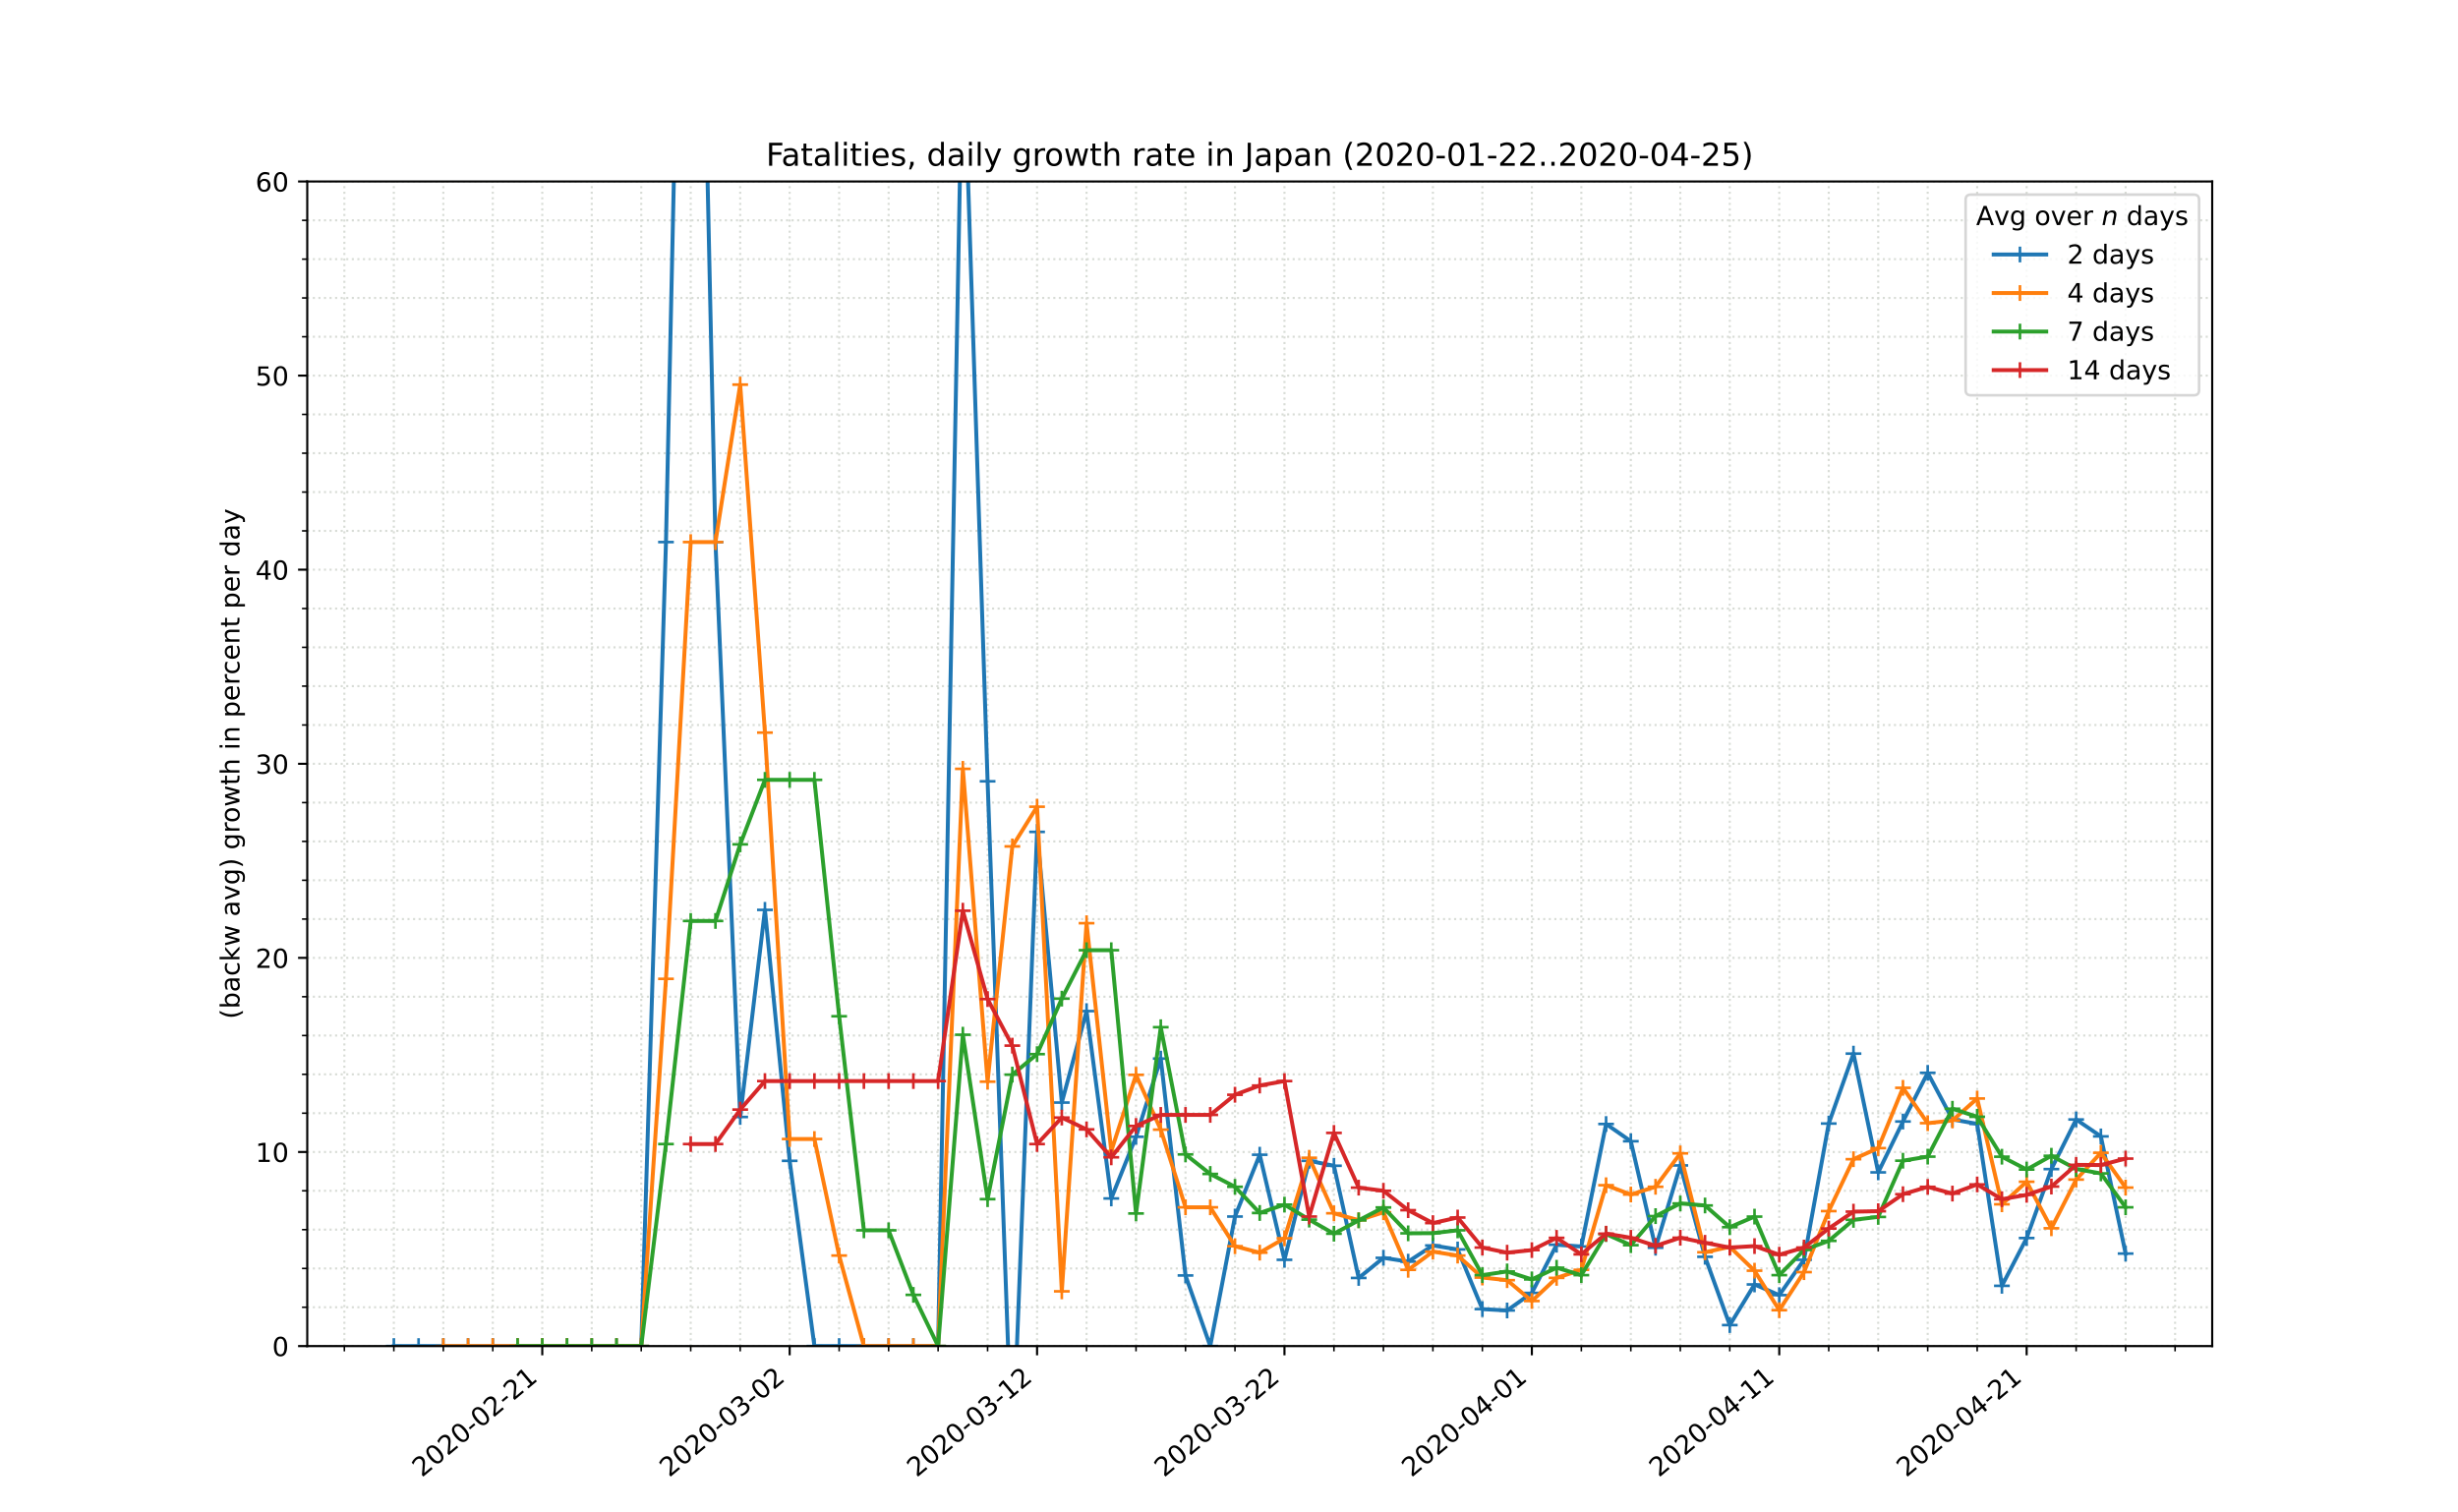 <?xml version="1.0" encoding="utf-8" standalone="no"?>
<!DOCTYPE svg PUBLIC "-//W3C//DTD SVG 1.1//EN"
  "http://www.w3.org/Graphics/SVG/1.1/DTD/svg11.dtd">
<!-- Created with matplotlib (https://matplotlib.org/) -->
<svg height="576pt" version="1.1" viewBox="0 0 936 576" width="936pt" xmlns="http://www.w3.org/2000/svg" xmlns:xlink="http://www.w3.org/1999/xlink">
 <defs>
  <style type="text/css">
*{stroke-linecap:butt;stroke-linejoin:round;}
  </style>
 </defs>
 <g id="figure_1">
  <g id="patch_1">
   <path d="M 0 576 
L 936 576 
L 936 0 
L 0 0 
z
" style="fill:#ffffff;"/>
  </g>
  <g id="axes_1">
   <g id="patch_2">
    <path d="M 117 512.64 
L 842.4 512.64 
L 842.4 69.12 
L 117 69.12 
z
" style="fill:#ffffff;"/>
   </g>
   <g id="matplotlib.axis_1">
    <g id="xtick_1">
     <g id="line2d_1">
      <path clip-path="url(#p3628f2d4df)" d="M 206.497 512.64 
L 206.497 69.12 
" style="fill:none;stroke:#d8dcd6;stroke-dasharray:0.8,1.32;stroke-dashoffset:0;stroke-width:0.8;"/>
     </g>
     <g id="line2d_2">
      <defs>
       <path d="M 0 0 
L 0 3.5 
" id="m4e8ced1493" style="stroke:#000000;stroke-width:0.8;"/>
      </defs>
      <g>
       <use style="stroke:#000000;stroke-width:0.8;" x="206.497" xlink:href="#m4e8ced1493" y="512.64"/>
      </g>
     </g>
     <g id="text_1">
      <!-- 2020-02-21 -->
      <defs>
       <path d="M 19.188 8.297 
L 53.609 8.297 
L 53.609 0 
L 7.328 0 
L 7.328 8.297 
Q 12.938 14.109 22.625 23.891 
Q 32.328 33.688 34.812 36.531 
Q 39.547 41.844 41.422 45.531 
Q 43.312 49.219 43.312 52.781 
Q 43.312 58.594 39.234 62.25 
Q 35.156 65.922 28.609 65.922 
Q 23.969 65.922 18.812 64.312 
Q 13.672 62.703 7.812 59.422 
L 7.812 69.391 
Q 13.766 71.781 18.938 73 
Q 24.125 74.219 28.422 74.219 
Q 39.75 74.219 46.484 68.547 
Q 53.219 62.891 53.219 53.422 
Q 53.219 48.922 51.531 44.891 
Q 49.859 40.875 45.406 35.406 
Q 44.188 33.984 37.641 27.219 
Q 31.109 20.453 19.188 8.297 
z
" id="DejaVuSans-50"/>
       <path d="M 31.781 66.406 
Q 24.172 66.406 20.328 58.906 
Q 16.5 51.422 16.5 36.375 
Q 16.5 21.391 20.328 13.891 
Q 24.172 6.391 31.781 6.391 
Q 39.453 6.391 43.281 13.891 
Q 47.125 21.391 47.125 36.375 
Q 47.125 51.422 43.281 58.906 
Q 39.453 66.406 31.781 66.406 
z
M 31.781 74.219 
Q 44.047 74.219 50.516 64.516 
Q 56.984 54.828 56.984 36.375 
Q 56.984 17.969 50.516 8.266 
Q 44.047 -1.422 31.781 -1.422 
Q 19.531 -1.422 13.062 8.266 
Q 6.594 17.969 6.594 36.375 
Q 6.594 54.828 13.062 64.516 
Q 19.531 74.219 31.781 74.219 
z
" id="DejaVuSans-48"/>
       <path d="M 4.891 31.391 
L 31.203 31.391 
L 31.203 23.391 
L 4.891 23.391 
z
" id="DejaVuSans-45"/>
       <path d="M 12.406 8.297 
L 28.516 8.297 
L 28.516 63.922 
L 10.984 60.406 
L 10.984 69.391 
L 28.422 72.906 
L 38.281 72.906 
L 38.281 8.297 
L 54.391 8.297 
L 54.391 0 
L 12.406 0 
z
" id="DejaVuSans-49"/>
      </defs>
      <g transform="translate(160.641 562.817)rotate(-40)scale(0.1 -0.1)">
       <use xlink:href="#DejaVuSans-50"/>
       <use x="63.623" xlink:href="#DejaVuSans-48"/>
       <use x="127.246" xlink:href="#DejaVuSans-50"/>
       <use x="190.869" xlink:href="#DejaVuSans-48"/>
       <use x="254.492" xlink:href="#DejaVuSans-45"/>
       <use x="290.576" xlink:href="#DejaVuSans-48"/>
       <use x="354.199" xlink:href="#DejaVuSans-50"/>
       <use x="417.822" xlink:href="#DejaVuSans-45"/>
       <use x="453.906" xlink:href="#DejaVuSans-50"/>
       <use x="517.529" xlink:href="#DejaVuSans-49"/>
      </g>
     </g>
    </g>
    <g id="xtick_2">
     <g id="line2d_3">
      <path clip-path="url(#p3628f2d4df)" d="M 300.705 512.64 
L 300.705 69.12 
" style="fill:none;stroke:#d8dcd6;stroke-dasharray:0.8,1.32;stroke-dashoffset:0;stroke-width:0.8;"/>
     </g>
     <g id="line2d_4">
      <g>
       <use style="stroke:#000000;stroke-width:0.8;" x="300.705" xlink:href="#m4e8ced1493" y="512.64"/>
      </g>
     </g>
     <g id="text_2">
      <!-- 2020-03-02 -->
      <defs>
       <path d="M 40.578 39.312 
Q 47.656 37.797 51.625 33 
Q 55.609 28.219 55.609 21.188 
Q 55.609 10.406 48.188 4.484 
Q 40.766 -1.422 27.094 -1.422 
Q 22.516 -1.422 17.656 -0.516 
Q 12.797 0.391 7.625 2.203 
L 7.625 11.719 
Q 11.719 9.328 16.594 8.109 
Q 21.484 6.891 26.812 6.891 
Q 36.078 6.891 40.938 10.547 
Q 45.797 14.203 45.797 21.188 
Q 45.797 27.641 41.281 31.266 
Q 36.766 34.906 28.719 34.906 
L 20.219 34.906 
L 20.219 43.016 
L 29.109 43.016 
Q 36.375 43.016 40.234 45.922 
Q 44.094 48.828 44.094 54.297 
Q 44.094 59.906 40.109 62.906 
Q 36.141 65.922 28.719 65.922 
Q 24.656 65.922 20.016 65.031 
Q 15.375 64.156 9.812 62.312 
L 9.812 71.094 
Q 15.438 72.656 20.344 73.438 
Q 25.25 74.219 29.594 74.219 
Q 40.828 74.219 47.359 69.109 
Q 53.906 64.016 53.906 55.328 
Q 53.906 49.266 50.438 45.094 
Q 46.969 40.922 40.578 39.312 
z
" id="DejaVuSans-51"/>
      </defs>
      <g transform="translate(254.849 562.817)rotate(-40)scale(0.1 -0.1)">
       <use xlink:href="#DejaVuSans-50"/>
       <use x="63.623" xlink:href="#DejaVuSans-48"/>
       <use x="127.246" xlink:href="#DejaVuSans-50"/>
       <use x="190.869" xlink:href="#DejaVuSans-48"/>
       <use x="254.492" xlink:href="#DejaVuSans-45"/>
       <use x="290.576" xlink:href="#DejaVuSans-48"/>
       <use x="354.199" xlink:href="#DejaVuSans-51"/>
       <use x="417.822" xlink:href="#DejaVuSans-45"/>
       <use x="453.906" xlink:href="#DejaVuSans-48"/>
       <use x="517.529" xlink:href="#DejaVuSans-50"/>
      </g>
     </g>
    </g>
    <g id="xtick_3">
     <g id="line2d_5">
      <path clip-path="url(#p3628f2d4df)" d="M 394.913 512.64 
L 394.913 69.12 
" style="fill:none;stroke:#d8dcd6;stroke-dasharray:0.8,1.32;stroke-dashoffset:0;stroke-width:0.8;"/>
     </g>
     <g id="line2d_6">
      <g>
       <use style="stroke:#000000;stroke-width:0.8;" x="394.913" xlink:href="#m4e8ced1493" y="512.64"/>
      </g>
     </g>
     <g id="text_3">
      <!-- 2020-03-12 -->
      <g transform="translate(349.057 562.817)rotate(-40)scale(0.1 -0.1)">
       <use xlink:href="#DejaVuSans-50"/>
       <use x="63.623" xlink:href="#DejaVuSans-48"/>
       <use x="127.246" xlink:href="#DejaVuSans-50"/>
       <use x="190.869" xlink:href="#DejaVuSans-48"/>
       <use x="254.492" xlink:href="#DejaVuSans-45"/>
       <use x="290.576" xlink:href="#DejaVuSans-48"/>
       <use x="354.199" xlink:href="#DejaVuSans-51"/>
       <use x="417.822" xlink:href="#DejaVuSans-45"/>
       <use x="453.906" xlink:href="#DejaVuSans-49"/>
       <use x="517.529" xlink:href="#DejaVuSans-50"/>
      </g>
     </g>
    </g>
    <g id="xtick_4">
     <g id="line2d_7">
      <path clip-path="url(#p3628f2d4df)" d="M 489.121 512.64 
L 489.121 69.12 
" style="fill:none;stroke:#d8dcd6;stroke-dasharray:0.8,1.32;stroke-dashoffset:0;stroke-width:0.8;"/>
     </g>
     <g id="line2d_8">
      <g>
       <use style="stroke:#000000;stroke-width:0.8;" x="489.121" xlink:href="#m4e8ced1493" y="512.64"/>
      </g>
     </g>
     <g id="text_4">
      <!-- 2020-03-22 -->
      <g transform="translate(443.265 562.817)rotate(-40)scale(0.1 -0.1)">
       <use xlink:href="#DejaVuSans-50"/>
       <use x="63.623" xlink:href="#DejaVuSans-48"/>
       <use x="127.246" xlink:href="#DejaVuSans-50"/>
       <use x="190.869" xlink:href="#DejaVuSans-48"/>
       <use x="254.492" xlink:href="#DejaVuSans-45"/>
       <use x="290.576" xlink:href="#DejaVuSans-48"/>
       <use x="354.199" xlink:href="#DejaVuSans-51"/>
       <use x="417.822" xlink:href="#DejaVuSans-45"/>
       <use x="453.906" xlink:href="#DejaVuSans-50"/>
       <use x="517.529" xlink:href="#DejaVuSans-50"/>
      </g>
     </g>
    </g>
    <g id="xtick_5">
     <g id="line2d_9">
      <path clip-path="url(#p3628f2d4df)" d="M 583.329 512.64 
L 583.329 69.12 
" style="fill:none;stroke:#d8dcd6;stroke-dasharray:0.8,1.32;stroke-dashoffset:0;stroke-width:0.8;"/>
     </g>
     <g id="line2d_10">
      <g>
       <use style="stroke:#000000;stroke-width:0.8;" x="583.329" xlink:href="#m4e8ced1493" y="512.64"/>
      </g>
     </g>
     <g id="text_5">
      <!-- 2020-04-01 -->
      <defs>
       <path d="M 37.797 64.312 
L 12.891 25.391 
L 37.797 25.391 
z
M 35.203 72.906 
L 47.609 72.906 
L 47.609 25.391 
L 58.016 25.391 
L 58.016 17.188 
L 47.609 17.188 
L 47.609 0 
L 37.797 0 
L 37.797 17.188 
L 4.891 17.188 
L 4.891 26.703 
z
" id="DejaVuSans-52"/>
      </defs>
      <g transform="translate(537.473 562.817)rotate(-40)scale(0.1 -0.1)">
       <use xlink:href="#DejaVuSans-50"/>
       <use x="63.623" xlink:href="#DejaVuSans-48"/>
       <use x="127.246" xlink:href="#DejaVuSans-50"/>
       <use x="190.869" xlink:href="#DejaVuSans-48"/>
       <use x="254.492" xlink:href="#DejaVuSans-45"/>
       <use x="290.576" xlink:href="#DejaVuSans-48"/>
       <use x="354.199" xlink:href="#DejaVuSans-52"/>
       <use x="417.822" xlink:href="#DejaVuSans-45"/>
       <use x="453.906" xlink:href="#DejaVuSans-48"/>
       <use x="517.529" xlink:href="#DejaVuSans-49"/>
      </g>
     </g>
    </g>
    <g id="xtick_6">
     <g id="line2d_11">
      <path clip-path="url(#p3628f2d4df)" d="M 677.536 512.64 
L 677.536 69.12 
" style="fill:none;stroke:#d8dcd6;stroke-dasharray:0.8,1.32;stroke-dashoffset:0;stroke-width:0.8;"/>
     </g>
     <g id="line2d_12">
      <g>
       <use style="stroke:#000000;stroke-width:0.8;" x="677.536" xlink:href="#m4e8ced1493" y="512.64"/>
      </g>
     </g>
     <g id="text_6">
      <!-- 2020-04-11 -->
      <g transform="translate(631.68 562.817)rotate(-40)scale(0.1 -0.1)">
       <use xlink:href="#DejaVuSans-50"/>
       <use x="63.623" xlink:href="#DejaVuSans-48"/>
       <use x="127.246" xlink:href="#DejaVuSans-50"/>
       <use x="190.869" xlink:href="#DejaVuSans-48"/>
       <use x="254.492" xlink:href="#DejaVuSans-45"/>
       <use x="290.576" xlink:href="#DejaVuSans-48"/>
       <use x="354.199" xlink:href="#DejaVuSans-52"/>
       <use x="417.822" xlink:href="#DejaVuSans-45"/>
       <use x="453.906" xlink:href="#DejaVuSans-49"/>
       <use x="517.529" xlink:href="#DejaVuSans-49"/>
      </g>
     </g>
    </g>
    <g id="xtick_7">
     <g id="line2d_13">
      <path clip-path="url(#p3628f2d4df)" d="M 771.744 512.64 
L 771.744 69.12 
" style="fill:none;stroke:#d8dcd6;stroke-dasharray:0.8,1.32;stroke-dashoffset:0;stroke-width:0.8;"/>
     </g>
     <g id="line2d_14">
      <g>
       <use style="stroke:#000000;stroke-width:0.8;" x="771.744" xlink:href="#m4e8ced1493" y="512.64"/>
      </g>
     </g>
     <g id="text_7">
      <!-- 2020-04-21 -->
      <g transform="translate(725.888 562.817)rotate(-40)scale(0.1 -0.1)">
       <use xlink:href="#DejaVuSans-50"/>
       <use x="63.623" xlink:href="#DejaVuSans-48"/>
       <use x="127.246" xlink:href="#DejaVuSans-50"/>
       <use x="190.869" xlink:href="#DejaVuSans-48"/>
       <use x="254.492" xlink:href="#DejaVuSans-45"/>
       <use x="290.576" xlink:href="#DejaVuSans-48"/>
       <use x="354.199" xlink:href="#DejaVuSans-52"/>
       <use x="417.822" xlink:href="#DejaVuSans-45"/>
       <use x="453.906" xlink:href="#DejaVuSans-50"/>
       <use x="517.529" xlink:href="#DejaVuSans-49"/>
      </g>
     </g>
    </g>
    <g id="xtick_8">
     <g id="line2d_15">
      <path clip-path="url(#p3628f2d4df)" d="M 131.131 512.64 
L 131.131 69.12 
" style="fill:none;stroke:#d8dcd6;stroke-dasharray:0.8,1.32;stroke-dashoffset:0;stroke-width:0.8;"/>
     </g>
     <g id="line2d_16">
      <defs>
       <path d="M 0 0 
L 0 2 
" id="m0569f0492c" style="stroke:#000000;stroke-width:0.6;"/>
      </defs>
      <g>
       <use style="stroke:#000000;stroke-width:0.6;" x="131.131" xlink:href="#m0569f0492c" y="512.64"/>
      </g>
     </g>
    </g>
    <g id="xtick_9">
     <g id="line2d_17">
      <path clip-path="url(#p3628f2d4df)" d="M 149.973 512.64 
L 149.973 69.12 
" style="fill:none;stroke:#d8dcd6;stroke-dasharray:0.8,1.32;stroke-dashoffset:0;stroke-width:0.8;"/>
     </g>
     <g id="line2d_18">
      <g>
       <use style="stroke:#000000;stroke-width:0.6;" x="149.973" xlink:href="#m0569f0492c" y="512.64"/>
      </g>
     </g>
    </g>
    <g id="xtick_10">
     <g id="line2d_19">
      <path clip-path="url(#p3628f2d4df)" d="M 168.814 512.64 
L 168.814 69.12 
" style="fill:none;stroke:#d8dcd6;stroke-dasharray:0.8,1.32;stroke-dashoffset:0;stroke-width:0.8;"/>
     </g>
     <g id="line2d_20">
      <g>
       <use style="stroke:#000000;stroke-width:0.6;" x="168.814" xlink:href="#m0569f0492c" y="512.64"/>
      </g>
     </g>
    </g>
    <g id="xtick_11">
     <g id="line2d_21">
      <path clip-path="url(#p3628f2d4df)" d="M 187.656 512.64 
L 187.656 69.12 
" style="fill:none;stroke:#d8dcd6;stroke-dasharray:0.8,1.32;stroke-dashoffset:0;stroke-width:0.8;"/>
     </g>
     <g id="line2d_22">
      <g>
       <use style="stroke:#000000;stroke-width:0.6;" x="187.656" xlink:href="#m0569f0492c" y="512.64"/>
      </g>
     </g>
    </g>
    <g id="xtick_12">
     <g id="line2d_23">
      <path clip-path="url(#p3628f2d4df)" d="M 225.339 512.64 
L 225.339 69.12 
" style="fill:none;stroke:#d8dcd6;stroke-dasharray:0.8,1.32;stroke-dashoffset:0;stroke-width:0.8;"/>
     </g>
     <g id="line2d_24">
      <g>
       <use style="stroke:#000000;stroke-width:0.6;" x="225.339" xlink:href="#m0569f0492c" y="512.64"/>
      </g>
     </g>
    </g>
    <g id="xtick_13">
     <g id="line2d_25">
      <path clip-path="url(#p3628f2d4df)" d="M 244.181 512.64 
L 244.181 69.12 
" style="fill:none;stroke:#d8dcd6;stroke-dasharray:0.8,1.32;stroke-dashoffset:0;stroke-width:0.8;"/>
     </g>
     <g id="line2d_26">
      <g>
       <use style="stroke:#000000;stroke-width:0.6;" x="244.181" xlink:href="#m0569f0492c" y="512.64"/>
      </g>
     </g>
    </g>
    <g id="xtick_14">
     <g id="line2d_27">
      <path clip-path="url(#p3628f2d4df)" d="M 263.022 512.64 
L 263.022 69.12 
" style="fill:none;stroke:#d8dcd6;stroke-dasharray:0.8,1.32;stroke-dashoffset:0;stroke-width:0.8;"/>
     </g>
     <g id="line2d_28">
      <g>
       <use style="stroke:#000000;stroke-width:0.6;" x="263.022" xlink:href="#m0569f0492c" y="512.64"/>
      </g>
     </g>
    </g>
    <g id="xtick_15">
     <g id="line2d_29">
      <path clip-path="url(#p3628f2d4df)" d="M 281.864 512.64 
L 281.864 69.12 
" style="fill:none;stroke:#d8dcd6;stroke-dasharray:0.8,1.32;stroke-dashoffset:0;stroke-width:0.8;"/>
     </g>
     <g id="line2d_30">
      <g>
       <use style="stroke:#000000;stroke-width:0.6;" x="281.864" xlink:href="#m0569f0492c" y="512.64"/>
      </g>
     </g>
    </g>
    <g id="xtick_16">
     <g id="line2d_31">
      <path clip-path="url(#p3628f2d4df)" d="M 319.547 512.64 
L 319.547 69.12 
" style="fill:none;stroke:#d8dcd6;stroke-dasharray:0.8,1.32;stroke-dashoffset:0;stroke-width:0.8;"/>
     </g>
     <g id="line2d_32">
      <g>
       <use style="stroke:#000000;stroke-width:0.6;" x="319.547" xlink:href="#m0569f0492c" y="512.64"/>
      </g>
     </g>
    </g>
    <g id="xtick_17">
     <g id="line2d_33">
      <path clip-path="url(#p3628f2d4df)" d="M 338.388 512.64 
L 338.388 69.12 
" style="fill:none;stroke:#d8dcd6;stroke-dasharray:0.8,1.32;stroke-dashoffset:0;stroke-width:0.8;"/>
     </g>
     <g id="line2d_34">
      <g>
       <use style="stroke:#000000;stroke-width:0.6;" x="338.388" xlink:href="#m0569f0492c" y="512.64"/>
      </g>
     </g>
    </g>
    <g id="xtick_18">
     <g id="line2d_35">
      <path clip-path="url(#p3628f2d4df)" d="M 357.23 512.64 
L 357.23 69.12 
" style="fill:none;stroke:#d8dcd6;stroke-dasharray:0.8,1.32;stroke-dashoffset:0;stroke-width:0.8;"/>
     </g>
     <g id="line2d_36">
      <g>
       <use style="stroke:#000000;stroke-width:0.6;" x="357.23" xlink:href="#m0569f0492c" y="512.64"/>
      </g>
     </g>
    </g>
    <g id="xtick_19">
     <g id="line2d_37">
      <path clip-path="url(#p3628f2d4df)" d="M 376.071 512.64 
L 376.071 69.12 
" style="fill:none;stroke:#d8dcd6;stroke-dasharray:0.8,1.32;stroke-dashoffset:0;stroke-width:0.8;"/>
     </g>
     <g id="line2d_38">
      <g>
       <use style="stroke:#000000;stroke-width:0.6;" x="376.071" xlink:href="#m0569f0492c" y="512.64"/>
      </g>
     </g>
    </g>
    <g id="xtick_20">
     <g id="line2d_39">
      <path clip-path="url(#p3628f2d4df)" d="M 413.755 512.64 
L 413.755 69.12 
" style="fill:none;stroke:#d8dcd6;stroke-dasharray:0.8,1.32;stroke-dashoffset:0;stroke-width:0.8;"/>
     </g>
     <g id="line2d_40">
      <g>
       <use style="stroke:#000000;stroke-width:0.6;" x="413.755" xlink:href="#m0569f0492c" y="512.64"/>
      </g>
     </g>
    </g>
    <g id="xtick_21">
     <g id="line2d_41">
      <path clip-path="url(#p3628f2d4df)" d="M 432.596 512.64 
L 432.596 69.12 
" style="fill:none;stroke:#d8dcd6;stroke-dasharray:0.8,1.32;stroke-dashoffset:0;stroke-width:0.8;"/>
     </g>
     <g id="line2d_42">
      <g>
       <use style="stroke:#000000;stroke-width:0.6;" x="432.596" xlink:href="#m0569f0492c" y="512.64"/>
      </g>
     </g>
    </g>
    <g id="xtick_22">
     <g id="line2d_43">
      <path clip-path="url(#p3628f2d4df)" d="M 451.438 512.64 
L 451.438 69.12 
" style="fill:none;stroke:#d8dcd6;stroke-dasharray:0.8,1.32;stroke-dashoffset:0;stroke-width:0.8;"/>
     </g>
     <g id="line2d_44">
      <g>
       <use style="stroke:#000000;stroke-width:0.6;" x="451.438" xlink:href="#m0569f0492c" y="512.64"/>
      </g>
     </g>
    </g>
    <g id="xtick_23">
     <g id="line2d_45">
      <path clip-path="url(#p3628f2d4df)" d="M 470.279 512.64 
L 470.279 69.12 
" style="fill:none;stroke:#d8dcd6;stroke-dasharray:0.8,1.32;stroke-dashoffset:0;stroke-width:0.8;"/>
     </g>
     <g id="line2d_46">
      <g>
       <use style="stroke:#000000;stroke-width:0.6;" x="470.279" xlink:href="#m0569f0492c" y="512.64"/>
      </g>
     </g>
    </g>
    <g id="xtick_24">
     <g id="line2d_47">
      <path clip-path="url(#p3628f2d4df)" d="M 507.962 512.64 
L 507.962 69.12 
" style="fill:none;stroke:#d8dcd6;stroke-dasharray:0.8,1.32;stroke-dashoffset:0;stroke-width:0.8;"/>
     </g>
     <g id="line2d_48">
      <g>
       <use style="stroke:#000000;stroke-width:0.6;" x="507.962" xlink:href="#m0569f0492c" y="512.64"/>
      </g>
     </g>
    </g>
    <g id="xtick_25">
     <g id="line2d_49">
      <path clip-path="url(#p3628f2d4df)" d="M 526.804 512.64 
L 526.804 69.12 
" style="fill:none;stroke:#d8dcd6;stroke-dasharray:0.8,1.32;stroke-dashoffset:0;stroke-width:0.8;"/>
     </g>
     <g id="line2d_50">
      <g>
       <use style="stroke:#000000;stroke-width:0.6;" x="526.804" xlink:href="#m0569f0492c" y="512.64"/>
      </g>
     </g>
    </g>
    <g id="xtick_26">
     <g id="line2d_51">
      <path clip-path="url(#p3628f2d4df)" d="M 545.645 512.64 
L 545.645 69.12 
" style="fill:none;stroke:#d8dcd6;stroke-dasharray:0.8,1.32;stroke-dashoffset:0;stroke-width:0.8;"/>
     </g>
     <g id="line2d_52">
      <g>
       <use style="stroke:#000000;stroke-width:0.6;" x="545.645" xlink:href="#m0569f0492c" y="512.64"/>
      </g>
     </g>
    </g>
    <g id="xtick_27">
     <g id="line2d_53">
      <path clip-path="url(#p3628f2d4df)" d="M 564.487 512.64 
L 564.487 69.12 
" style="fill:none;stroke:#d8dcd6;stroke-dasharray:0.8,1.32;stroke-dashoffset:0;stroke-width:0.8;"/>
     </g>
     <g id="line2d_54">
      <g>
       <use style="stroke:#000000;stroke-width:0.6;" x="564.487" xlink:href="#m0569f0492c" y="512.64"/>
      </g>
     </g>
    </g>
    <g id="xtick_28">
     <g id="line2d_55">
      <path clip-path="url(#p3628f2d4df)" d="M 602.17 512.64 
L 602.17 69.12 
" style="fill:none;stroke:#d8dcd6;stroke-dasharray:0.8,1.32;stroke-dashoffset:0;stroke-width:0.8;"/>
     </g>
     <g id="line2d_56">
      <g>
       <use style="stroke:#000000;stroke-width:0.6;" x="602.17" xlink:href="#m0569f0492c" y="512.64"/>
      </g>
     </g>
    </g>
    <g id="xtick_29">
     <g id="line2d_57">
      <path clip-path="url(#p3628f2d4df)" d="M 621.012 512.64 
L 621.012 69.12 
" style="fill:none;stroke:#d8dcd6;stroke-dasharray:0.8,1.32;stroke-dashoffset:0;stroke-width:0.8;"/>
     </g>
     <g id="line2d_58">
      <g>
       <use style="stroke:#000000;stroke-width:0.6;" x="621.012" xlink:href="#m0569f0492c" y="512.64"/>
      </g>
     </g>
    </g>
    <g id="xtick_30">
     <g id="line2d_59">
      <path clip-path="url(#p3628f2d4df)" d="M 639.853 512.64 
L 639.853 69.12 
" style="fill:none;stroke:#d8dcd6;stroke-dasharray:0.8,1.32;stroke-dashoffset:0;stroke-width:0.8;"/>
     </g>
     <g id="line2d_60">
      <g>
       <use style="stroke:#000000;stroke-width:0.6;" x="639.853" xlink:href="#m0569f0492c" y="512.64"/>
      </g>
     </g>
    </g>
    <g id="xtick_31">
     <g id="line2d_61">
      <path clip-path="url(#p3628f2d4df)" d="M 658.695 512.64 
L 658.695 69.12 
" style="fill:none;stroke:#d8dcd6;stroke-dasharray:0.8,1.32;stroke-dashoffset:0;stroke-width:0.8;"/>
     </g>
     <g id="line2d_62">
      <g>
       <use style="stroke:#000000;stroke-width:0.6;" x="658.695" xlink:href="#m0569f0492c" y="512.64"/>
      </g>
     </g>
    </g>
    <g id="xtick_32">
     <g id="line2d_63">
      <path clip-path="url(#p3628f2d4df)" d="M 696.378 512.64 
L 696.378 69.12 
" style="fill:none;stroke:#d8dcd6;stroke-dasharray:0.8,1.32;stroke-dashoffset:0;stroke-width:0.8;"/>
     </g>
     <g id="line2d_64">
      <g>
       <use style="stroke:#000000;stroke-width:0.6;" x="696.378" xlink:href="#m0569f0492c" y="512.64"/>
      </g>
     </g>
    </g>
    <g id="xtick_33">
     <g id="line2d_65">
      <path clip-path="url(#p3628f2d4df)" d="M 715.219 512.64 
L 715.219 69.12 
" style="fill:none;stroke:#d8dcd6;stroke-dasharray:0.8,1.32;stroke-dashoffset:0;stroke-width:0.8;"/>
     </g>
     <g id="line2d_66">
      <g>
       <use style="stroke:#000000;stroke-width:0.6;" x="715.219" xlink:href="#m0569f0492c" y="512.64"/>
      </g>
     </g>
    </g>
    <g id="xtick_34">
     <g id="line2d_67">
      <path clip-path="url(#p3628f2d4df)" d="M 734.061 512.64 
L 734.061 69.12 
" style="fill:none;stroke:#d8dcd6;stroke-dasharray:0.8,1.32;stroke-dashoffset:0;stroke-width:0.8;"/>
     </g>
     <g id="line2d_68">
      <g>
       <use style="stroke:#000000;stroke-width:0.6;" x="734.061" xlink:href="#m0569f0492c" y="512.64"/>
      </g>
     </g>
    </g>
    <g id="xtick_35">
     <g id="line2d_69">
      <path clip-path="url(#p3628f2d4df)" d="M 752.903 512.64 
L 752.903 69.12 
" style="fill:none;stroke:#d8dcd6;stroke-dasharray:0.8,1.32;stroke-dashoffset:0;stroke-width:0.8;"/>
     </g>
     <g id="line2d_70">
      <g>
       <use style="stroke:#000000;stroke-width:0.6;" x="752.903" xlink:href="#m0569f0492c" y="512.64"/>
      </g>
     </g>
    </g>
    <g id="xtick_36">
     <g id="line2d_71">
      <path clip-path="url(#p3628f2d4df)" d="M 790.586 512.64 
L 790.586 69.12 
" style="fill:none;stroke:#d8dcd6;stroke-dasharray:0.8,1.32;stroke-dashoffset:0;stroke-width:0.8;"/>
     </g>
     <g id="line2d_72">
      <g>
       <use style="stroke:#000000;stroke-width:0.6;" x="790.586" xlink:href="#m0569f0492c" y="512.64"/>
      </g>
     </g>
    </g>
    <g id="xtick_37">
     <g id="line2d_73">
      <path clip-path="url(#p3628f2d4df)" d="M 809.427 512.64 
L 809.427 69.12 
" style="fill:none;stroke:#d8dcd6;stroke-dasharray:0.8,1.32;stroke-dashoffset:0;stroke-width:0.8;"/>
     </g>
     <g id="line2d_74">
      <g>
       <use style="stroke:#000000;stroke-width:0.6;" x="809.427" xlink:href="#m0569f0492c" y="512.64"/>
      </g>
     </g>
    </g>
    <g id="xtick_38">
     <g id="line2d_75">
      <path clip-path="url(#p3628f2d4df)" d="M 828.269 512.64 
L 828.269 69.12 
" style="fill:none;stroke:#d8dcd6;stroke-dasharray:0.8,1.32;stroke-dashoffset:0;stroke-width:0.8;"/>
     </g>
     <g id="line2d_76">
      <g>
       <use style="stroke:#000000;stroke-width:0.6;" x="828.269" xlink:href="#m0569f0492c" y="512.64"/>
      </g>
     </g>
    </g>
   </g>
   <g id="matplotlib.axis_2">
    <g id="ytick_1">
     <g id="line2d_77">
      <path clip-path="url(#p3628f2d4df)" d="M 117 512.64 
L 842.4 512.64 
" style="fill:none;stroke:#d8dcd6;stroke-dasharray:0.8,1.32;stroke-dashoffset:0;stroke-width:0.8;"/>
     </g>
     <g id="line2d_78">
      <defs>
       <path d="M 0 0 
L -3.5 0 
" id="m6c71df09a1" style="stroke:#000000;stroke-width:0.8;"/>
      </defs>
      <g>
       <use style="stroke:#000000;stroke-width:0.8;" x="117" xlink:href="#m6c71df09a1" y="512.64"/>
      </g>
     </g>
     <g id="text_8">
      <!-- 0 -->
      <g transform="translate(103.638 516.439)scale(0.1 -0.1)">
       <use xlink:href="#DejaVuSans-48"/>
      </g>
     </g>
    </g>
    <g id="ytick_2">
     <g id="line2d_79">
      <path clip-path="url(#p3628f2d4df)" d="M 117 438.72 
L 842.4 438.72 
" style="fill:none;stroke:#d8dcd6;stroke-dasharray:0.8,1.32;stroke-dashoffset:0;stroke-width:0.8;"/>
     </g>
     <g id="line2d_80">
      <g>
       <use style="stroke:#000000;stroke-width:0.8;" x="117" xlink:href="#m6c71df09a1" y="438.72"/>
      </g>
     </g>
     <g id="text_9">
      <!-- 10 -->
      <g transform="translate(97.275 442.519)scale(0.1 -0.1)">
       <use xlink:href="#DejaVuSans-49"/>
       <use x="63.623" xlink:href="#DejaVuSans-48"/>
      </g>
     </g>
    </g>
    <g id="ytick_3">
     <g id="line2d_81">
      <path clip-path="url(#p3628f2d4df)" d="M 117 364.8 
L 842.4 364.8 
" style="fill:none;stroke:#d8dcd6;stroke-dasharray:0.8,1.32;stroke-dashoffset:0;stroke-width:0.8;"/>
     </g>
     <g id="line2d_82">
      <g>
       <use style="stroke:#000000;stroke-width:0.8;" x="117" xlink:href="#m6c71df09a1" y="364.8"/>
      </g>
     </g>
     <g id="text_10">
      <!-- 20 -->
      <g transform="translate(97.275 368.599)scale(0.1 -0.1)">
       <use xlink:href="#DejaVuSans-50"/>
       <use x="63.623" xlink:href="#DejaVuSans-48"/>
      </g>
     </g>
    </g>
    <g id="ytick_4">
     <g id="line2d_83">
      <path clip-path="url(#p3628f2d4df)" d="M 117 290.88 
L 842.4 290.88 
" style="fill:none;stroke:#d8dcd6;stroke-dasharray:0.8,1.32;stroke-dashoffset:0;stroke-width:0.8;"/>
     </g>
     <g id="line2d_84">
      <g>
       <use style="stroke:#000000;stroke-width:0.8;" x="117" xlink:href="#m6c71df09a1" y="290.88"/>
      </g>
     </g>
     <g id="text_11">
      <!-- 30 -->
      <g transform="translate(97.275 294.679)scale(0.1 -0.1)">
       <use xlink:href="#DejaVuSans-51"/>
       <use x="63.623" xlink:href="#DejaVuSans-48"/>
      </g>
     </g>
    </g>
    <g id="ytick_5">
     <g id="line2d_85">
      <path clip-path="url(#p3628f2d4df)" d="M 117 216.96 
L 842.4 216.96 
" style="fill:none;stroke:#d8dcd6;stroke-dasharray:0.8,1.32;stroke-dashoffset:0;stroke-width:0.8;"/>
     </g>
     <g id="line2d_86">
      <g>
       <use style="stroke:#000000;stroke-width:0.8;" x="117" xlink:href="#m6c71df09a1" y="216.96"/>
      </g>
     </g>
     <g id="text_12">
      <!-- 40 -->
      <g transform="translate(97.275 220.759)scale(0.1 -0.1)">
       <use xlink:href="#DejaVuSans-52"/>
       <use x="63.623" xlink:href="#DejaVuSans-48"/>
      </g>
     </g>
    </g>
    <g id="ytick_6">
     <g id="line2d_87">
      <path clip-path="url(#p3628f2d4df)" d="M 117 143.04 
L 842.4 143.04 
" style="fill:none;stroke:#d8dcd6;stroke-dasharray:0.8,1.32;stroke-dashoffset:0;stroke-width:0.8;"/>
     </g>
     <g id="line2d_88">
      <g>
       <use style="stroke:#000000;stroke-width:0.8;" x="117" xlink:href="#m6c71df09a1" y="143.04"/>
      </g>
     </g>
     <g id="text_13">
      <!-- 50 -->
      <defs>
       <path d="M 10.797 72.906 
L 49.516 72.906 
L 49.516 64.594 
L 19.828 64.594 
L 19.828 46.734 
Q 21.969 47.469 24.109 47.828 
Q 26.266 48.188 28.422 48.188 
Q 40.625 48.188 47.75 41.5 
Q 54.891 34.812 54.891 23.391 
Q 54.891 11.625 47.562 5.094 
Q 40.234 -1.422 26.906 -1.422 
Q 22.312 -1.422 17.547 -0.641 
Q 12.797 0.141 7.719 1.703 
L 7.719 11.625 
Q 12.109 9.234 16.797 8.062 
Q 21.484 6.891 26.703 6.891 
Q 35.156 6.891 40.078 11.328 
Q 45.016 15.766 45.016 23.391 
Q 45.016 31 40.078 35.438 
Q 35.156 39.891 26.703 39.891 
Q 22.75 39.891 18.812 39.016 
Q 14.891 38.141 10.797 36.281 
z
" id="DejaVuSans-53"/>
      </defs>
      <g transform="translate(97.275 146.839)scale(0.1 -0.1)">
       <use xlink:href="#DejaVuSans-53"/>
       <use x="63.623" xlink:href="#DejaVuSans-48"/>
      </g>
     </g>
    </g>
    <g id="ytick_7">
     <g id="line2d_89">
      <path clip-path="url(#p3628f2d4df)" d="M 117 69.12 
L 842.4 69.12 
" style="fill:none;stroke:#d8dcd6;stroke-dasharray:0.8,1.32;stroke-dashoffset:0;stroke-width:0.8;"/>
     </g>
     <g id="line2d_90">
      <g>
       <use style="stroke:#000000;stroke-width:0.8;" x="117" xlink:href="#m6c71df09a1" y="69.12"/>
      </g>
     </g>
     <g id="text_14">
      <!-- 60 -->
      <defs>
       <path d="M 33.016 40.375 
Q 26.375 40.375 22.484 35.828 
Q 18.609 31.297 18.609 23.391 
Q 18.609 15.531 22.484 10.953 
Q 26.375 6.391 33.016 6.391 
Q 39.656 6.391 43.531 10.953 
Q 47.406 15.531 47.406 23.391 
Q 47.406 31.297 43.531 35.828 
Q 39.656 40.375 33.016 40.375 
z
M 52.594 71.297 
L 52.594 62.312 
Q 48.875 64.062 45.094 64.984 
Q 41.312 65.922 37.594 65.922 
Q 27.828 65.922 22.672 59.328 
Q 17.531 52.734 16.797 39.406 
Q 19.672 43.656 24.016 45.922 
Q 28.375 48.188 33.594 48.188 
Q 44.578 48.188 50.953 41.516 
Q 57.328 34.859 57.328 23.391 
Q 57.328 12.156 50.688 5.359 
Q 44.047 -1.422 33.016 -1.422 
Q 20.359 -1.422 13.672 8.266 
Q 6.984 17.969 6.984 36.375 
Q 6.984 53.656 15.188 63.938 
Q 23.391 74.219 37.203 74.219 
Q 40.922 74.219 44.703 73.484 
Q 48.484 72.75 52.594 71.297 
z
" id="DejaVuSans-54"/>
      </defs>
      <g transform="translate(97.275 72.919)scale(0.1 -0.1)">
       <use xlink:href="#DejaVuSans-54"/>
       <use x="63.623" xlink:href="#DejaVuSans-48"/>
      </g>
     </g>
    </g>
    <g id="ytick_8">
     <g id="line2d_91">
      <path clip-path="url(#p3628f2d4df)" d="M 117 497.856 
L 842.4 497.856 
" style="fill:none;stroke:#d8dcd6;stroke-dasharray:0.8,1.32;stroke-dashoffset:0;stroke-width:0.8;"/>
     </g>
     <g id="line2d_92">
      <defs>
       <path d="M 0 0 
L -2 0 
" id="m5a2a683033" style="stroke:#000000;stroke-width:0.6;"/>
      </defs>
      <g>
       <use style="stroke:#000000;stroke-width:0.6;" x="117" xlink:href="#m5a2a683033" y="497.856"/>
      </g>
     </g>
    </g>
    <g id="ytick_9">
     <g id="line2d_93">
      <path clip-path="url(#p3628f2d4df)" d="M 117 483.072 
L 842.4 483.072 
" style="fill:none;stroke:#d8dcd6;stroke-dasharray:0.8,1.32;stroke-dashoffset:0;stroke-width:0.8;"/>
     </g>
     <g id="line2d_94">
      <g>
       <use style="stroke:#000000;stroke-width:0.6;" x="117" xlink:href="#m5a2a683033" y="483.072"/>
      </g>
     </g>
    </g>
    <g id="ytick_10">
     <g id="line2d_95">
      <path clip-path="url(#p3628f2d4df)" d="M 117 468.288 
L 842.4 468.288 
" style="fill:none;stroke:#d8dcd6;stroke-dasharray:0.8,1.32;stroke-dashoffset:0;stroke-width:0.8;"/>
     </g>
     <g id="line2d_96">
      <g>
       <use style="stroke:#000000;stroke-width:0.6;" x="117" xlink:href="#m5a2a683033" y="468.288"/>
      </g>
     </g>
    </g>
    <g id="ytick_11">
     <g id="line2d_97">
      <path clip-path="url(#p3628f2d4df)" d="M 117 453.504 
L 842.4 453.504 
" style="fill:none;stroke:#d8dcd6;stroke-dasharray:0.8,1.32;stroke-dashoffset:0;stroke-width:0.8;"/>
     </g>
     <g id="line2d_98">
      <g>
       <use style="stroke:#000000;stroke-width:0.6;" x="117" xlink:href="#m5a2a683033" y="453.504"/>
      </g>
     </g>
    </g>
    <g id="ytick_12">
     <g id="line2d_99">
      <path clip-path="url(#p3628f2d4df)" d="M 117 423.936 
L 842.4 423.936 
" style="fill:none;stroke:#d8dcd6;stroke-dasharray:0.8,1.32;stroke-dashoffset:0;stroke-width:0.8;"/>
     </g>
     <g id="line2d_100">
      <g>
       <use style="stroke:#000000;stroke-width:0.6;" x="117" xlink:href="#m5a2a683033" y="423.936"/>
      </g>
     </g>
    </g>
    <g id="ytick_13">
     <g id="line2d_101">
      <path clip-path="url(#p3628f2d4df)" d="M 117 409.152 
L 842.4 409.152 
" style="fill:none;stroke:#d8dcd6;stroke-dasharray:0.8,1.32;stroke-dashoffset:0;stroke-width:0.8;"/>
     </g>
     <g id="line2d_102">
      <g>
       <use style="stroke:#000000;stroke-width:0.6;" x="117" xlink:href="#m5a2a683033" y="409.152"/>
      </g>
     </g>
    </g>
    <g id="ytick_14">
     <g id="line2d_103">
      <path clip-path="url(#p3628f2d4df)" d="M 117 394.368 
L 842.4 394.368 
" style="fill:none;stroke:#d8dcd6;stroke-dasharray:0.8,1.32;stroke-dashoffset:0;stroke-width:0.8;"/>
     </g>
     <g id="line2d_104">
      <g>
       <use style="stroke:#000000;stroke-width:0.6;" x="117" xlink:href="#m5a2a683033" y="394.368"/>
      </g>
     </g>
    </g>
    <g id="ytick_15">
     <g id="line2d_105">
      <path clip-path="url(#p3628f2d4df)" d="M 117 379.584 
L 842.4 379.584 
" style="fill:none;stroke:#d8dcd6;stroke-dasharray:0.8,1.32;stroke-dashoffset:0;stroke-width:0.8;"/>
     </g>
     <g id="line2d_106">
      <g>
       <use style="stroke:#000000;stroke-width:0.6;" x="117" xlink:href="#m5a2a683033" y="379.584"/>
      </g>
     </g>
    </g>
    <g id="ytick_16">
     <g id="line2d_107">
      <path clip-path="url(#p3628f2d4df)" d="M 117 350.016 
L 842.4 350.016 
" style="fill:none;stroke:#d8dcd6;stroke-dasharray:0.8,1.32;stroke-dashoffset:0;stroke-width:0.8;"/>
     </g>
     <g id="line2d_108">
      <g>
       <use style="stroke:#000000;stroke-width:0.6;" x="117" xlink:href="#m5a2a683033" y="350.016"/>
      </g>
     </g>
    </g>
    <g id="ytick_17">
     <g id="line2d_109">
      <path clip-path="url(#p3628f2d4df)" d="M 117 335.232 
L 842.4 335.232 
" style="fill:none;stroke:#d8dcd6;stroke-dasharray:0.8,1.32;stroke-dashoffset:0;stroke-width:0.8;"/>
     </g>
     <g id="line2d_110">
      <g>
       <use style="stroke:#000000;stroke-width:0.6;" x="117" xlink:href="#m5a2a683033" y="335.232"/>
      </g>
     </g>
    </g>
    <g id="ytick_18">
     <g id="line2d_111">
      <path clip-path="url(#p3628f2d4df)" d="M 117 320.448 
L 842.4 320.448 
" style="fill:none;stroke:#d8dcd6;stroke-dasharray:0.8,1.32;stroke-dashoffset:0;stroke-width:0.8;"/>
     </g>
     <g id="line2d_112">
      <g>
       <use style="stroke:#000000;stroke-width:0.6;" x="117" xlink:href="#m5a2a683033" y="320.448"/>
      </g>
     </g>
    </g>
    <g id="ytick_19">
     <g id="line2d_113">
      <path clip-path="url(#p3628f2d4df)" d="M 117 305.664 
L 842.4 305.664 
" style="fill:none;stroke:#d8dcd6;stroke-dasharray:0.8,1.32;stroke-dashoffset:0;stroke-width:0.8;"/>
     </g>
     <g id="line2d_114">
      <g>
       <use style="stroke:#000000;stroke-width:0.6;" x="117" xlink:href="#m5a2a683033" y="305.664"/>
      </g>
     </g>
    </g>
    <g id="ytick_20">
     <g id="line2d_115">
      <path clip-path="url(#p3628f2d4df)" d="M 117 276.096 
L 842.4 276.096 
" style="fill:none;stroke:#d8dcd6;stroke-dasharray:0.8,1.32;stroke-dashoffset:0;stroke-width:0.8;"/>
     </g>
     <g id="line2d_116">
      <g>
       <use style="stroke:#000000;stroke-width:0.6;" x="117" xlink:href="#m5a2a683033" y="276.096"/>
      </g>
     </g>
    </g>
    <g id="ytick_21">
     <g id="line2d_117">
      <path clip-path="url(#p3628f2d4df)" d="M 117 261.312 
L 842.4 261.312 
" style="fill:none;stroke:#d8dcd6;stroke-dasharray:0.8,1.32;stroke-dashoffset:0;stroke-width:0.8;"/>
     </g>
     <g id="line2d_118">
      <g>
       <use style="stroke:#000000;stroke-width:0.6;" x="117" xlink:href="#m5a2a683033" y="261.312"/>
      </g>
     </g>
    </g>
    <g id="ytick_22">
     <g id="line2d_119">
      <path clip-path="url(#p3628f2d4df)" d="M 117 246.528 
L 842.4 246.528 
" style="fill:none;stroke:#d8dcd6;stroke-dasharray:0.8,1.32;stroke-dashoffset:0;stroke-width:0.8;"/>
     </g>
     <g id="line2d_120">
      <g>
       <use style="stroke:#000000;stroke-width:0.6;" x="117" xlink:href="#m5a2a683033" y="246.528"/>
      </g>
     </g>
    </g>
    <g id="ytick_23">
     <g id="line2d_121">
      <path clip-path="url(#p3628f2d4df)" d="M 117 231.744 
L 842.4 231.744 
" style="fill:none;stroke:#d8dcd6;stroke-dasharray:0.8,1.32;stroke-dashoffset:0;stroke-width:0.8;"/>
     </g>
     <g id="line2d_122">
      <g>
       <use style="stroke:#000000;stroke-width:0.6;" x="117" xlink:href="#m5a2a683033" y="231.744"/>
      </g>
     </g>
    </g>
    <g id="ytick_24">
     <g id="line2d_123">
      <path clip-path="url(#p3628f2d4df)" d="M 117 202.176 
L 842.4 202.176 
" style="fill:none;stroke:#d8dcd6;stroke-dasharray:0.8,1.32;stroke-dashoffset:0;stroke-width:0.8;"/>
     </g>
     <g id="line2d_124">
      <g>
       <use style="stroke:#000000;stroke-width:0.6;" x="117" xlink:href="#m5a2a683033" y="202.176"/>
      </g>
     </g>
    </g>
    <g id="ytick_25">
     <g id="line2d_125">
      <path clip-path="url(#p3628f2d4df)" d="M 117 187.392 
L 842.4 187.392 
" style="fill:none;stroke:#d8dcd6;stroke-dasharray:0.8,1.32;stroke-dashoffset:0;stroke-width:0.8;"/>
     </g>
     <g id="line2d_126">
      <g>
       <use style="stroke:#000000;stroke-width:0.6;" x="117" xlink:href="#m5a2a683033" y="187.392"/>
      </g>
     </g>
    </g>
    <g id="ytick_26">
     <g id="line2d_127">
      <path clip-path="url(#p3628f2d4df)" d="M 117 172.608 
L 842.4 172.608 
" style="fill:none;stroke:#d8dcd6;stroke-dasharray:0.8,1.32;stroke-dashoffset:0;stroke-width:0.8;"/>
     </g>
     <g id="line2d_128">
      <g>
       <use style="stroke:#000000;stroke-width:0.6;" x="117" xlink:href="#m5a2a683033" y="172.608"/>
      </g>
     </g>
    </g>
    <g id="ytick_27">
     <g id="line2d_129">
      <path clip-path="url(#p3628f2d4df)" d="M 117 157.824 
L 842.4 157.824 
" style="fill:none;stroke:#d8dcd6;stroke-dasharray:0.8,1.32;stroke-dashoffset:0;stroke-width:0.8;"/>
     </g>
     <g id="line2d_130">
      <g>
       <use style="stroke:#000000;stroke-width:0.6;" x="117" xlink:href="#m5a2a683033" y="157.824"/>
      </g>
     </g>
    </g>
    <g id="ytick_28">
     <g id="line2d_131">
      <path clip-path="url(#p3628f2d4df)" d="M 117 128.256 
L 842.4 128.256 
" style="fill:none;stroke:#d8dcd6;stroke-dasharray:0.8,1.32;stroke-dashoffset:0;stroke-width:0.8;"/>
     </g>
     <g id="line2d_132">
      <g>
       <use style="stroke:#000000;stroke-width:0.6;" x="117" xlink:href="#m5a2a683033" y="128.256"/>
      </g>
     </g>
    </g>
    <g id="ytick_29">
     <g id="line2d_133">
      <path clip-path="url(#p3628f2d4df)" d="M 117 113.472 
L 842.4 113.472 
" style="fill:none;stroke:#d8dcd6;stroke-dasharray:0.8,1.32;stroke-dashoffset:0;stroke-width:0.8;"/>
     </g>
     <g id="line2d_134">
      <g>
       <use style="stroke:#000000;stroke-width:0.6;" x="117" xlink:href="#m5a2a683033" y="113.472"/>
      </g>
     </g>
    </g>
    <g id="ytick_30">
     <g id="line2d_135">
      <path clip-path="url(#p3628f2d4df)" d="M 117 98.688 
L 842.4 98.688 
" style="fill:none;stroke:#d8dcd6;stroke-dasharray:0.8,1.32;stroke-dashoffset:0;stroke-width:0.8;"/>
     </g>
     <g id="line2d_136">
      <g>
       <use style="stroke:#000000;stroke-width:0.6;" x="117" xlink:href="#m5a2a683033" y="98.688"/>
      </g>
     </g>
    </g>
    <g id="ytick_31">
     <g id="line2d_137">
      <path clip-path="url(#p3628f2d4df)" d="M 117 83.904 
L 842.4 83.904 
" style="fill:none;stroke:#d8dcd6;stroke-dasharray:0.8,1.32;stroke-dashoffset:0;stroke-width:0.8;"/>
     </g>
     <g id="line2d_138">
      <g>
       <use style="stroke:#000000;stroke-width:0.6;" x="117" xlink:href="#m5a2a683033" y="83.904"/>
      </g>
     </g>
    </g>
    <g id="text_15">
     <!-- (backw avg) growth in percent per day -->
     <defs>
      <path d="M 31 75.875 
Q 24.469 64.656 21.281 53.656 
Q 18.109 42.672 18.109 31.391 
Q 18.109 20.125 21.312 9.062 
Q 24.516 -2 31 -13.188 
L 23.188 -13.188 
Q 15.875 -1.703 12.234 9.375 
Q 8.594 20.453 8.594 31.391 
Q 8.594 42.281 12.203 53.312 
Q 15.828 64.359 23.188 75.875 
z
" id="DejaVuSans-40"/>
      <path d="M 48.688 27.297 
Q 48.688 37.203 44.609 42.844 
Q 40.531 48.484 33.406 48.484 
Q 26.266 48.484 22.188 42.844 
Q 18.109 37.203 18.109 27.297 
Q 18.109 17.391 22.188 11.75 
Q 26.266 6.109 33.406 6.109 
Q 40.531 6.109 44.609 11.75 
Q 48.688 17.391 48.688 27.297 
z
M 18.109 46.391 
Q 20.953 51.266 25.266 53.625 
Q 29.594 56 35.594 56 
Q 45.562 56 51.781 48.094 
Q 58.016 40.188 58.016 27.297 
Q 58.016 14.406 51.781 6.484 
Q 45.562 -1.422 35.594 -1.422 
Q 29.594 -1.422 25.266 0.953 
Q 20.953 3.328 18.109 8.203 
L 18.109 0 
L 9.078 0 
L 9.078 75.984 
L 18.109 75.984 
z
" id="DejaVuSans-98"/>
      <path d="M 34.281 27.484 
Q 23.391 27.484 19.188 25 
Q 14.984 22.516 14.984 16.5 
Q 14.984 11.719 18.141 8.906 
Q 21.297 6.109 26.703 6.109 
Q 34.188 6.109 38.703 11.406 
Q 43.219 16.703 43.219 25.484 
L 43.219 27.484 
z
M 52.203 31.203 
L 52.203 0 
L 43.219 0 
L 43.219 8.297 
Q 40.141 3.328 35.547 0.953 
Q 30.953 -1.422 24.312 -1.422 
Q 15.922 -1.422 10.953 3.297 
Q 6 8.016 6 15.922 
Q 6 25.141 12.172 29.828 
Q 18.359 34.516 30.609 34.516 
L 43.219 34.516 
L 43.219 35.406 
Q 43.219 41.609 39.141 45 
Q 35.062 48.391 27.688 48.391 
Q 23 48.391 18.547 47.266 
Q 14.109 46.141 10.016 43.891 
L 10.016 52.203 
Q 14.938 54.109 19.578 55.047 
Q 24.219 56 28.609 56 
Q 40.484 56 46.344 49.844 
Q 52.203 43.703 52.203 31.203 
z
" id="DejaVuSans-97"/>
      <path d="M 48.781 52.594 
L 48.781 44.188 
Q 44.969 46.297 41.141 47.344 
Q 37.312 48.391 33.406 48.391 
Q 24.656 48.391 19.812 42.844 
Q 14.984 37.312 14.984 27.297 
Q 14.984 17.281 19.812 11.734 
Q 24.656 6.203 33.406 6.203 
Q 37.312 6.203 41.141 7.25 
Q 44.969 8.297 48.781 10.406 
L 48.781 2.094 
Q 45.016 0.344 40.984 -0.531 
Q 36.969 -1.422 32.422 -1.422 
Q 20.062 -1.422 12.781 6.344 
Q 5.516 14.109 5.516 27.297 
Q 5.516 40.672 12.859 48.328 
Q 20.219 56 33.016 56 
Q 37.156 56 41.109 55.141 
Q 45.062 54.297 48.781 52.594 
z
" id="DejaVuSans-99"/>
      <path d="M 9.078 75.984 
L 18.109 75.984 
L 18.109 31.109 
L 44.922 54.688 
L 56.391 54.688 
L 27.391 29.109 
L 57.625 0 
L 45.906 0 
L 18.109 26.703 
L 18.109 0 
L 9.078 0 
z
" id="DejaVuSans-107"/>
      <path d="M 4.203 54.688 
L 13.188 54.688 
L 24.422 12.016 
L 35.594 54.688 
L 46.188 54.688 
L 57.422 12.016 
L 68.609 54.688 
L 77.594 54.688 
L 63.281 0 
L 52.688 0 
L 40.922 44.828 
L 29.109 0 
L 18.5 0 
z
" id="DejaVuSans-119"/>
      <path id="DejaVuSans-32"/>
      <path d="M 2.984 54.688 
L 12.5 54.688 
L 29.594 8.797 
L 46.688 54.688 
L 56.203 54.688 
L 35.688 0 
L 23.484 0 
z
" id="DejaVuSans-118"/>
      <path d="M 45.406 27.984 
Q 45.406 37.75 41.375 43.109 
Q 37.359 48.484 30.078 48.484 
Q 22.859 48.484 18.828 43.109 
Q 14.797 37.75 14.797 27.984 
Q 14.797 18.266 18.828 12.891 
Q 22.859 7.516 30.078 7.516 
Q 37.359 7.516 41.375 12.891 
Q 45.406 18.266 45.406 27.984 
z
M 54.391 6.781 
Q 54.391 -7.172 48.188 -13.984 
Q 42 -20.797 29.203 -20.797 
Q 24.469 -20.797 20.266 -20.094 
Q 16.062 -19.391 12.109 -17.922 
L 12.109 -9.188 
Q 16.062 -11.328 19.922 -12.344 
Q 23.781 -13.375 27.781 -13.375 
Q 36.625 -13.375 41.016 -8.766 
Q 45.406 -4.156 45.406 5.172 
L 45.406 9.625 
Q 42.625 4.781 38.281 2.391 
Q 33.938 0 27.875 0 
Q 17.828 0 11.672 7.656 
Q 5.516 15.328 5.516 27.984 
Q 5.516 40.672 11.672 48.328 
Q 17.828 56 27.875 56 
Q 33.938 56 38.281 53.609 
Q 42.625 51.219 45.406 46.391 
L 45.406 54.688 
L 54.391 54.688 
z
" id="DejaVuSans-103"/>
      <path d="M 8.016 75.875 
L 15.828 75.875 
Q 23.141 64.359 26.781 53.312 
Q 30.422 42.281 30.422 31.391 
Q 30.422 20.453 26.781 9.375 
Q 23.141 -1.703 15.828 -13.188 
L 8.016 -13.188 
Q 14.5 -2 17.703 9.062 
Q 20.906 20.125 20.906 31.391 
Q 20.906 42.672 17.703 53.656 
Q 14.5 64.656 8.016 75.875 
z
" id="DejaVuSans-41"/>
      <path d="M 41.109 46.297 
Q 39.594 47.172 37.812 47.578 
Q 36.031 48 33.891 48 
Q 26.266 48 22.188 43.047 
Q 18.109 38.094 18.109 28.812 
L 18.109 0 
L 9.078 0 
L 9.078 54.688 
L 18.109 54.688 
L 18.109 46.188 
Q 20.953 51.172 25.484 53.578 
Q 30.031 56 36.531 56 
Q 37.453 56 38.578 55.875 
Q 39.703 55.766 41.062 55.516 
z
" id="DejaVuSans-114"/>
      <path d="M 30.609 48.391 
Q 23.391 48.391 19.188 42.75 
Q 14.984 37.109 14.984 27.297 
Q 14.984 17.484 19.156 11.844 
Q 23.344 6.203 30.609 6.203 
Q 37.797 6.203 41.984 11.859 
Q 46.188 17.531 46.188 27.297 
Q 46.188 37.016 41.984 42.703 
Q 37.797 48.391 30.609 48.391 
z
M 30.609 56 
Q 42.328 56 49.016 48.375 
Q 55.719 40.766 55.719 27.297 
Q 55.719 13.875 49.016 6.219 
Q 42.328 -1.422 30.609 -1.422 
Q 18.844 -1.422 12.172 6.219 
Q 5.516 13.875 5.516 27.297 
Q 5.516 40.766 12.172 48.375 
Q 18.844 56 30.609 56 
z
" id="DejaVuSans-111"/>
      <path d="M 18.312 70.219 
L 18.312 54.688 
L 36.812 54.688 
L 36.812 47.703 
L 18.312 47.703 
L 18.312 18.016 
Q 18.312 11.328 20.141 9.422 
Q 21.969 7.516 27.594 7.516 
L 36.812 7.516 
L 36.812 0 
L 27.594 0 
Q 17.188 0 13.234 3.875 
Q 9.281 7.766 9.281 18.016 
L 9.281 47.703 
L 2.688 47.703 
L 2.688 54.688 
L 9.281 54.688 
L 9.281 70.219 
z
" id="DejaVuSans-116"/>
      <path d="M 54.891 33.016 
L 54.891 0 
L 45.906 0 
L 45.906 32.719 
Q 45.906 40.484 42.875 44.328 
Q 39.844 48.188 33.797 48.188 
Q 26.516 48.188 22.312 43.547 
Q 18.109 38.922 18.109 30.906 
L 18.109 0 
L 9.078 0 
L 9.078 75.984 
L 18.109 75.984 
L 18.109 46.188 
Q 21.344 51.125 25.703 53.562 
Q 30.078 56 35.797 56 
Q 45.219 56 50.047 50.172 
Q 54.891 44.344 54.891 33.016 
z
" id="DejaVuSans-104"/>
      <path d="M 9.422 54.688 
L 18.406 54.688 
L 18.406 0 
L 9.422 0 
z
M 9.422 75.984 
L 18.406 75.984 
L 18.406 64.594 
L 9.422 64.594 
z
" id="DejaVuSans-105"/>
      <path d="M 54.891 33.016 
L 54.891 0 
L 45.906 0 
L 45.906 32.719 
Q 45.906 40.484 42.875 44.328 
Q 39.844 48.188 33.797 48.188 
Q 26.516 48.188 22.312 43.547 
Q 18.109 38.922 18.109 30.906 
L 18.109 0 
L 9.078 0 
L 9.078 54.688 
L 18.109 54.688 
L 18.109 46.188 
Q 21.344 51.125 25.703 53.562 
Q 30.078 56 35.797 56 
Q 45.219 56 50.047 50.172 
Q 54.891 44.344 54.891 33.016 
z
" id="DejaVuSans-110"/>
      <path d="M 18.109 8.203 
L 18.109 -20.797 
L 9.078 -20.797 
L 9.078 54.688 
L 18.109 54.688 
L 18.109 46.391 
Q 20.953 51.266 25.266 53.625 
Q 29.594 56 35.594 56 
Q 45.562 56 51.781 48.094 
Q 58.016 40.188 58.016 27.297 
Q 58.016 14.406 51.781 6.484 
Q 45.562 -1.422 35.594 -1.422 
Q 29.594 -1.422 25.266 0.953 
Q 20.953 3.328 18.109 8.203 
z
M 48.688 27.297 
Q 48.688 37.203 44.609 42.844 
Q 40.531 48.484 33.406 48.484 
Q 26.266 48.484 22.188 42.844 
Q 18.109 37.203 18.109 27.297 
Q 18.109 17.391 22.188 11.75 
Q 26.266 6.109 33.406 6.109 
Q 40.531 6.109 44.609 11.75 
Q 48.688 17.391 48.688 27.297 
z
" id="DejaVuSans-112"/>
      <path d="M 56.203 29.594 
L 56.203 25.203 
L 14.891 25.203 
Q 15.484 15.922 20.484 11.062 
Q 25.484 6.203 34.422 6.203 
Q 39.594 6.203 44.453 7.469 
Q 49.312 8.734 54.109 11.281 
L 54.109 2.781 
Q 49.266 0.734 44.188 -0.344 
Q 39.109 -1.422 33.891 -1.422 
Q 20.797 -1.422 13.156 6.188 
Q 5.516 13.812 5.516 26.812 
Q 5.516 40.234 12.766 48.109 
Q 20.016 56 32.328 56 
Q 43.359 56 49.781 48.891 
Q 56.203 41.797 56.203 29.594 
z
M 47.219 32.234 
Q 47.125 39.594 43.094 43.984 
Q 39.062 48.391 32.422 48.391 
Q 24.906 48.391 20.391 44.141 
Q 15.875 39.891 15.188 32.172 
z
" id="DejaVuSans-101"/>
      <path d="M 45.406 46.391 
L 45.406 75.984 
L 54.391 75.984 
L 54.391 0 
L 45.406 0 
L 45.406 8.203 
Q 42.578 3.328 38.25 0.953 
Q 33.938 -1.422 27.875 -1.422 
Q 17.969 -1.422 11.734 6.484 
Q 5.516 14.406 5.516 27.297 
Q 5.516 40.188 11.734 48.094 
Q 17.969 56 27.875 56 
Q 33.938 56 38.25 53.625 
Q 42.578 51.266 45.406 46.391 
z
M 14.797 27.297 
Q 14.797 17.391 18.875 11.75 
Q 22.953 6.109 30.078 6.109 
Q 37.203 6.109 41.297 11.75 
Q 45.406 17.391 45.406 27.297 
Q 45.406 37.203 41.297 42.844 
Q 37.203 48.484 30.078 48.484 
Q 22.953 48.484 18.875 42.844 
Q 14.797 37.203 14.797 27.297 
z
" id="DejaVuSans-100"/>
      <path d="M 32.172 -5.078 
Q 28.375 -14.844 24.75 -17.812 
Q 21.141 -20.797 15.094 -20.797 
L 7.906 -20.797 
L 7.906 -13.281 
L 13.188 -13.281 
Q 16.891 -13.281 18.938 -11.516 
Q 21 -9.766 23.484 -3.219 
L 25.094 0.875 
L 2.984 54.688 
L 12.5 54.688 
L 29.594 11.922 
L 46.688 54.688 
L 56.203 54.688 
z
" id="DejaVuSans-121"/>
     </defs>
     <g transform="translate(91.195 388.09)rotate(-90)scale(0.1 -0.1)">
      <use xlink:href="#DejaVuSans-40"/>
      <use x="39.014" xlink:href="#DejaVuSans-98"/>
      <use x="102.49" xlink:href="#DejaVuSans-97"/>
      <use x="163.77" xlink:href="#DejaVuSans-99"/>
      <use x="218.75" xlink:href="#DejaVuSans-107"/>
      <use x="276.66" xlink:href="#DejaVuSans-119"/>
      <use x="358.447" xlink:href="#DejaVuSans-32"/>
      <use x="390.234" xlink:href="#DejaVuSans-97"/>
      <use x="451.514" xlink:href="#DejaVuSans-118"/>
      <use x="510.693" xlink:href="#DejaVuSans-103"/>
      <use x="574.17" xlink:href="#DejaVuSans-41"/>
      <use x="613.184" xlink:href="#DejaVuSans-32"/>
      <use x="644.971" xlink:href="#DejaVuSans-103"/>
      <use x="708.447" xlink:href="#DejaVuSans-114"/>
      <use x="747.311" xlink:href="#DejaVuSans-111"/>
      <use x="808.492" xlink:href="#DejaVuSans-119"/>
      <use x="890.279" xlink:href="#DejaVuSans-116"/>
      <use x="929.488" xlink:href="#DejaVuSans-104"/>
      <use x="992.867" xlink:href="#DejaVuSans-32"/>
      <use x="1024.654" xlink:href="#DejaVuSans-105"/>
      <use x="1052.438" xlink:href="#DejaVuSans-110"/>
      <use x="1115.816" xlink:href="#DejaVuSans-32"/>
      <use x="1147.604" xlink:href="#DejaVuSans-112"/>
      <use x="1211.08" xlink:href="#DejaVuSans-101"/>
      <use x="1272.604" xlink:href="#DejaVuSans-114"/>
      <use x="1311.467" xlink:href="#DejaVuSans-99"/>
      <use x="1366.447" xlink:href="#DejaVuSans-101"/>
      <use x="1427.971" xlink:href="#DejaVuSans-110"/>
      <use x="1491.35" xlink:href="#DejaVuSans-116"/>
      <use x="1530.559" xlink:href="#DejaVuSans-32"/>
      <use x="1562.346" xlink:href="#DejaVuSans-112"/>
      <use x="1625.822" xlink:href="#DejaVuSans-101"/>
      <use x="1687.346" xlink:href="#DejaVuSans-114"/>
      <use x="1728.459" xlink:href="#DejaVuSans-32"/>
      <use x="1760.246" xlink:href="#DejaVuSans-100"/>
      <use x="1823.723" xlink:href="#DejaVuSans-97"/>
      <use x="1885.002" xlink:href="#DejaVuSans-121"/>
     </g>
    </g>
   </g>
   <g id="line2d_139">
    <path clip-path="url(#p3628f2d4df)" d="M 149.973 512.64 
L 159.394 512.64 
L 168.814 512.64 
L 178.235 512.64 
L 187.656 512.64 
L 197.077 512.64 
L 206.497 512.64 
L 215.918 512.64 
L 225.339 512.64 
L 234.76 512.64 
L 244.181 512.64 
L 253.601 206.453 
L 258.115 -1 
M 267.929 -1 
L 272.443 206.453 
L 281.864 425.389 
L 291.284 346.509 
L 300.705 442.087 
L 310.126 512.64 
L 319.547 512.64 
L 328.968 512.64 
L 338.388 512.64 
L 347.809 512.64 
L 357.23 512.64 
L 366.651 7.581 
L 376.071 297.537 
L 385.492 557.483 
L 394.913 316.818 
L 404.334 419.898 
L 413.755 385.051 
L 423.175 456.42 
L 432.596 432.937 
L 442.017 403.149 
L 451.438 485.751 
L 460.858 512.64 
L 470.279 463.307 
L 479.7 439.763 
L 489.121 479.771 
L 498.542 442.087 
L 507.962 443.964 
L 517.383 486.695 
L 526.804 479.023 
L 536.225 480.486 
L 545.645 474.314 
L 555.066 475.842 
L 564.487 498.559 
L 573.908 499.076 
L 583.329 492.384 
L 592.749 474.047 
L 602.17 474.708 
L 611.591 428.06 
L 621.012 434.624 
L 630.432 475.189 
L 639.853 443.842 
L 649.274 478.636 
L 658.695 504.648 
L 668.116 489.168 
L 677.536 493.235 
L 686.957 479.771 
L 696.378 427.897 
L 705.799 401.254 
L 715.219 446.488 
L 724.64 427.125 
L 734.061 408.578 
L 743.482 426.318 
L 752.903 428.003 
L 762.323 489.688 
L 771.744 471.5 
L 781.165 445.238 
L 790.586 426.333 
L 800.006 432.775 
L 809.427 477.42 
" style="fill:none;stroke:#1f77b4;stroke-linecap:square;stroke-width:1.5;"/>
    <defs>
     <path d="M -3 0 
L 3 0 
M 0 3 
L 0 -3 
" id="m91921de11f" style="stroke:#1f77b4;"/>
    </defs>
    <g clip-path="url(#p3628f2d4df)">
     <use style="fill:#1f77b4;stroke:#1f77b4;" x="149.973" xlink:href="#m91921de11f" y="512.64"/>
     <use style="fill:#1f77b4;stroke:#1f77b4;" x="159.394" xlink:href="#m91921de11f" y="512.64"/>
     <use style="fill:#1f77b4;stroke:#1f77b4;" x="168.814" xlink:href="#m91921de11f" y="512.64"/>
     <use style="fill:#1f77b4;stroke:#1f77b4;" x="178.235" xlink:href="#m91921de11f" y="512.64"/>
     <use style="fill:#1f77b4;stroke:#1f77b4;" x="187.656" xlink:href="#m91921de11f" y="512.64"/>
     <use style="fill:#1f77b4;stroke:#1f77b4;" x="197.077" xlink:href="#m91921de11f" y="512.64"/>
     <use style="fill:#1f77b4;stroke:#1f77b4;" x="206.497" xlink:href="#m91921de11f" y="512.64"/>
     <use style="fill:#1f77b4;stroke:#1f77b4;" x="215.918" xlink:href="#m91921de11f" y="512.64"/>
     <use style="fill:#1f77b4;stroke:#1f77b4;" x="225.339" xlink:href="#m91921de11f" y="512.64"/>
     <use style="fill:#1f77b4;stroke:#1f77b4;" x="234.76" xlink:href="#m91921de11f" y="512.64"/>
     <use style="fill:#1f77b4;stroke:#1f77b4;" x="244.181" xlink:href="#m91921de11f" y="512.64"/>
     <use style="fill:#1f77b4;stroke:#1f77b4;" x="253.601" xlink:href="#m91921de11f" y="206.453"/>
     <use style="fill:#1f77b4;stroke:#1f77b4;" x="258.115" xlink:href="#m91921de11f" y="-1"/>
     <use style="fill:#1f77b4;stroke:#1f77b4;" x="267.929" xlink:href="#m91921de11f" y="-1"/>
     <use style="fill:#1f77b4;stroke:#1f77b4;" x="272.443" xlink:href="#m91921de11f" y="206.453"/>
     <use style="fill:#1f77b4;stroke:#1f77b4;" x="281.864" xlink:href="#m91921de11f" y="425.389"/>
     <use style="fill:#1f77b4;stroke:#1f77b4;" x="291.284" xlink:href="#m91921de11f" y="346.509"/>
     <use style="fill:#1f77b4;stroke:#1f77b4;" x="300.705" xlink:href="#m91921de11f" y="442.087"/>
     <use style="fill:#1f77b4;stroke:#1f77b4;" x="310.126" xlink:href="#m91921de11f" y="512.64"/>
     <use style="fill:#1f77b4;stroke:#1f77b4;" x="319.547" xlink:href="#m91921de11f" y="512.64"/>
     <use style="fill:#1f77b4;stroke:#1f77b4;" x="328.968" xlink:href="#m91921de11f" y="512.64"/>
     <use style="fill:#1f77b4;stroke:#1f77b4;" x="338.388" xlink:href="#m91921de11f" y="512.64"/>
     <use style="fill:#1f77b4;stroke:#1f77b4;" x="347.809" xlink:href="#m91921de11f" y="512.64"/>
     <use style="fill:#1f77b4;stroke:#1f77b4;" x="357.23" xlink:href="#m91921de11f" y="512.64"/>
     <use style="fill:#1f77b4;stroke:#1f77b4;" x="366.651" xlink:href="#m91921de11f" y="7.581"/>
     <use style="fill:#1f77b4;stroke:#1f77b4;" x="376.071" xlink:href="#m91921de11f" y="297.537"/>
     <use style="fill:#1f77b4;stroke:#1f77b4;" x="385.492" xlink:href="#m91921de11f" y="557.483"/>
     <use style="fill:#1f77b4;stroke:#1f77b4;" x="394.913" xlink:href="#m91921de11f" y="316.818"/>
     <use style="fill:#1f77b4;stroke:#1f77b4;" x="404.334" xlink:href="#m91921de11f" y="419.898"/>
     <use style="fill:#1f77b4;stroke:#1f77b4;" x="413.755" xlink:href="#m91921de11f" y="385.051"/>
     <use style="fill:#1f77b4;stroke:#1f77b4;" x="423.175" xlink:href="#m91921de11f" y="456.42"/>
     <use style="fill:#1f77b4;stroke:#1f77b4;" x="432.596" xlink:href="#m91921de11f" y="432.937"/>
     <use style="fill:#1f77b4;stroke:#1f77b4;" x="442.017" xlink:href="#m91921de11f" y="403.149"/>
     <use style="fill:#1f77b4;stroke:#1f77b4;" x="451.438" xlink:href="#m91921de11f" y="485.751"/>
     <use style="fill:#1f77b4;stroke:#1f77b4;" x="460.858" xlink:href="#m91921de11f" y="512.64"/>
     <use style="fill:#1f77b4;stroke:#1f77b4;" x="470.279" xlink:href="#m91921de11f" y="463.307"/>
     <use style="fill:#1f77b4;stroke:#1f77b4;" x="479.7" xlink:href="#m91921de11f" y="439.763"/>
     <use style="fill:#1f77b4;stroke:#1f77b4;" x="489.121" xlink:href="#m91921de11f" y="479.771"/>
     <use style="fill:#1f77b4;stroke:#1f77b4;" x="498.542" xlink:href="#m91921de11f" y="442.087"/>
     <use style="fill:#1f77b4;stroke:#1f77b4;" x="507.962" xlink:href="#m91921de11f" y="443.964"/>
     <use style="fill:#1f77b4;stroke:#1f77b4;" x="517.383" xlink:href="#m91921de11f" y="486.695"/>
     <use style="fill:#1f77b4;stroke:#1f77b4;" x="526.804" xlink:href="#m91921de11f" y="479.023"/>
     <use style="fill:#1f77b4;stroke:#1f77b4;" x="536.225" xlink:href="#m91921de11f" y="480.486"/>
     <use style="fill:#1f77b4;stroke:#1f77b4;" x="545.645" xlink:href="#m91921de11f" y="474.314"/>
     <use style="fill:#1f77b4;stroke:#1f77b4;" x="555.066" xlink:href="#m91921de11f" y="475.842"/>
     <use style="fill:#1f77b4;stroke:#1f77b4;" x="564.487" xlink:href="#m91921de11f" y="498.559"/>
     <use style="fill:#1f77b4;stroke:#1f77b4;" x="573.908" xlink:href="#m91921de11f" y="499.076"/>
     <use style="fill:#1f77b4;stroke:#1f77b4;" x="583.329" xlink:href="#m91921de11f" y="492.384"/>
     <use style="fill:#1f77b4;stroke:#1f77b4;" x="592.749" xlink:href="#m91921de11f" y="474.047"/>
     <use style="fill:#1f77b4;stroke:#1f77b4;" x="602.17" xlink:href="#m91921de11f" y="474.708"/>
     <use style="fill:#1f77b4;stroke:#1f77b4;" x="611.591" xlink:href="#m91921de11f" y="428.06"/>
     <use style="fill:#1f77b4;stroke:#1f77b4;" x="621.012" xlink:href="#m91921de11f" y="434.624"/>
     <use style="fill:#1f77b4;stroke:#1f77b4;" x="630.432" xlink:href="#m91921de11f" y="475.189"/>
     <use style="fill:#1f77b4;stroke:#1f77b4;" x="639.853" xlink:href="#m91921de11f" y="443.842"/>
     <use style="fill:#1f77b4;stroke:#1f77b4;" x="649.274" xlink:href="#m91921de11f" y="478.636"/>
     <use style="fill:#1f77b4;stroke:#1f77b4;" x="658.695" xlink:href="#m91921de11f" y="504.648"/>
     <use style="fill:#1f77b4;stroke:#1f77b4;" x="668.116" xlink:href="#m91921de11f" y="489.168"/>
     <use style="fill:#1f77b4;stroke:#1f77b4;" x="677.536" xlink:href="#m91921de11f" y="493.235"/>
     <use style="fill:#1f77b4;stroke:#1f77b4;" x="686.957" xlink:href="#m91921de11f" y="479.771"/>
     <use style="fill:#1f77b4;stroke:#1f77b4;" x="696.378" xlink:href="#m91921de11f" y="427.897"/>
     <use style="fill:#1f77b4;stroke:#1f77b4;" x="705.799" xlink:href="#m91921de11f" y="401.254"/>
     <use style="fill:#1f77b4;stroke:#1f77b4;" x="715.219" xlink:href="#m91921de11f" y="446.488"/>
     <use style="fill:#1f77b4;stroke:#1f77b4;" x="724.64" xlink:href="#m91921de11f" y="427.125"/>
     <use style="fill:#1f77b4;stroke:#1f77b4;" x="734.061" xlink:href="#m91921de11f" y="408.578"/>
     <use style="fill:#1f77b4;stroke:#1f77b4;" x="743.482" xlink:href="#m91921de11f" y="426.318"/>
     <use style="fill:#1f77b4;stroke:#1f77b4;" x="752.903" xlink:href="#m91921de11f" y="428.003"/>
     <use style="fill:#1f77b4;stroke:#1f77b4;" x="762.323" xlink:href="#m91921de11f" y="489.688"/>
     <use style="fill:#1f77b4;stroke:#1f77b4;" x="771.744" xlink:href="#m91921de11f" y="471.5"/>
     <use style="fill:#1f77b4;stroke:#1f77b4;" x="781.165" xlink:href="#m91921de11f" y="445.238"/>
     <use style="fill:#1f77b4;stroke:#1f77b4;" x="790.586" xlink:href="#m91921de11f" y="426.333"/>
     <use style="fill:#1f77b4;stroke:#1f77b4;" x="800.006" xlink:href="#m91921de11f" y="432.775"/>
     <use style="fill:#1f77b4;stroke:#1f77b4;" x="809.427" xlink:href="#m91921de11f" y="477.42"/>
    </g>
   </g>
   <g id="line2d_140">
    <path clip-path="url(#p3628f2d4df)" d="M 168.814 512.64 
L 178.235 512.64 
L 187.656 512.64 
L 197.077 512.64 
L 206.497 512.64 
L 215.918 512.64 
L 225.339 512.64 
L 234.76 512.64 
L 244.181 512.64 
L 253.601 372.778 
L 263.022 206.453 
L 272.443 206.453 
L 281.864 146.478 
L 291.284 278.998 
L 300.705 433.781 
L 310.126 433.781 
L 319.547 478.167 
L 328.968 512.64 
L 338.388 512.64 
L 347.809 512.64 
L 357.23 512.64 
L 366.651 292.801 
L 376.071 411.947 
L 385.492 322.345 
L 394.913 307.227 
L 404.334 491.797 
L 413.755 351.581 
L 423.175 438.364 
L 432.596 409.334 
L 442.017 430.216 
L 451.438 459.784 
L 460.858 459.784 
L 470.279 474.61 
L 479.7 477.058 
L 489.121 471.582 
L 498.542 440.926 
L 507.962 462.07 
L 517.383 464.707 
L 526.804 461.688 
L 536.225 483.597 
L 545.645 476.672 
L 555.066 478.167 
L 564.487 486.533 
L 573.908 487.547 
L 583.329 495.478 
L 592.749 486.664 
L 602.17 483.597 
L 611.591 451.384 
L 621.012 454.918 
L 630.432 451.971 
L 639.853 439.246 
L 649.274 476.914 
L 658.695 474.84 
L 668.116 483.92 
L 677.536 498.963 
L 686.957 484.484 
L 696.378 461.241 
L 705.799 441.463 
L 715.219 437.246 
L 724.64 414.289 
L 734.061 427.751 
L 743.482 426.722 
L 752.903 418.347 
L 762.323 458.636 
L 771.744 450.047 
L 781.165 467.778 
L 790.586 449.234 
L 800.006 439.031 
L 809.427 452.284 
" style="fill:none;stroke:#ff7f0e;stroke-linecap:square;stroke-width:1.5;"/>
    <defs>
     <path d="M -3 0 
L 3 0 
M 0 3 
L 0 -3 
" id="m7e09ab18e4" style="stroke:#ff7f0e;"/>
    </defs>
    <g clip-path="url(#p3628f2d4df)">
     <use style="fill:#ff7f0e;stroke:#ff7f0e;" x="168.814" xlink:href="#m7e09ab18e4" y="512.64"/>
     <use style="fill:#ff7f0e;stroke:#ff7f0e;" x="178.235" xlink:href="#m7e09ab18e4" y="512.64"/>
     <use style="fill:#ff7f0e;stroke:#ff7f0e;" x="187.656" xlink:href="#m7e09ab18e4" y="512.64"/>
     <use style="fill:#ff7f0e;stroke:#ff7f0e;" x="197.077" xlink:href="#m7e09ab18e4" y="512.64"/>
     <use style="fill:#ff7f0e;stroke:#ff7f0e;" x="206.497" xlink:href="#m7e09ab18e4" y="512.64"/>
     <use style="fill:#ff7f0e;stroke:#ff7f0e;" x="215.918" xlink:href="#m7e09ab18e4" y="512.64"/>
     <use style="fill:#ff7f0e;stroke:#ff7f0e;" x="225.339" xlink:href="#m7e09ab18e4" y="512.64"/>
     <use style="fill:#ff7f0e;stroke:#ff7f0e;" x="234.76" xlink:href="#m7e09ab18e4" y="512.64"/>
     <use style="fill:#ff7f0e;stroke:#ff7f0e;" x="244.181" xlink:href="#m7e09ab18e4" y="512.64"/>
     <use style="fill:#ff7f0e;stroke:#ff7f0e;" x="253.601" xlink:href="#m7e09ab18e4" y="372.778"/>
     <use style="fill:#ff7f0e;stroke:#ff7f0e;" x="263.022" xlink:href="#m7e09ab18e4" y="206.453"/>
     <use style="fill:#ff7f0e;stroke:#ff7f0e;" x="272.443" xlink:href="#m7e09ab18e4" y="206.453"/>
     <use style="fill:#ff7f0e;stroke:#ff7f0e;" x="281.864" xlink:href="#m7e09ab18e4" y="146.478"/>
     <use style="fill:#ff7f0e;stroke:#ff7f0e;" x="291.284" xlink:href="#m7e09ab18e4" y="278.998"/>
     <use style="fill:#ff7f0e;stroke:#ff7f0e;" x="300.705" xlink:href="#m7e09ab18e4" y="433.781"/>
     <use style="fill:#ff7f0e;stroke:#ff7f0e;" x="310.126" xlink:href="#m7e09ab18e4" y="433.781"/>
     <use style="fill:#ff7f0e;stroke:#ff7f0e;" x="319.547" xlink:href="#m7e09ab18e4" y="478.167"/>
     <use style="fill:#ff7f0e;stroke:#ff7f0e;" x="328.968" xlink:href="#m7e09ab18e4" y="512.64"/>
     <use style="fill:#ff7f0e;stroke:#ff7f0e;" x="338.388" xlink:href="#m7e09ab18e4" y="512.64"/>
     <use style="fill:#ff7f0e;stroke:#ff7f0e;" x="347.809" xlink:href="#m7e09ab18e4" y="512.64"/>
     <use style="fill:#ff7f0e;stroke:#ff7f0e;" x="357.23" xlink:href="#m7e09ab18e4" y="512.64"/>
     <use style="fill:#ff7f0e;stroke:#ff7f0e;" x="366.651" xlink:href="#m7e09ab18e4" y="292.801"/>
     <use style="fill:#ff7f0e;stroke:#ff7f0e;" x="376.071" xlink:href="#m7e09ab18e4" y="411.947"/>
     <use style="fill:#ff7f0e;stroke:#ff7f0e;" x="385.492" xlink:href="#m7e09ab18e4" y="322.345"/>
     <use style="fill:#ff7f0e;stroke:#ff7f0e;" x="394.913" xlink:href="#m7e09ab18e4" y="307.227"/>
     <use style="fill:#ff7f0e;stroke:#ff7f0e;" x="404.334" xlink:href="#m7e09ab18e4" y="491.797"/>
     <use style="fill:#ff7f0e;stroke:#ff7f0e;" x="413.755" xlink:href="#m7e09ab18e4" y="351.581"/>
     <use style="fill:#ff7f0e;stroke:#ff7f0e;" x="423.175" xlink:href="#m7e09ab18e4" y="438.364"/>
     <use style="fill:#ff7f0e;stroke:#ff7f0e;" x="432.596" xlink:href="#m7e09ab18e4" y="409.334"/>
     <use style="fill:#ff7f0e;stroke:#ff7f0e;" x="442.017" xlink:href="#m7e09ab18e4" y="430.216"/>
     <use style="fill:#ff7f0e;stroke:#ff7f0e;" x="451.438" xlink:href="#m7e09ab18e4" y="459.784"/>
     <use style="fill:#ff7f0e;stroke:#ff7f0e;" x="460.858" xlink:href="#m7e09ab18e4" y="459.784"/>
     <use style="fill:#ff7f0e;stroke:#ff7f0e;" x="470.279" xlink:href="#m7e09ab18e4" y="474.61"/>
     <use style="fill:#ff7f0e;stroke:#ff7f0e;" x="479.7" xlink:href="#m7e09ab18e4" y="477.058"/>
     <use style="fill:#ff7f0e;stroke:#ff7f0e;" x="489.121" xlink:href="#m7e09ab18e4" y="471.582"/>
     <use style="fill:#ff7f0e;stroke:#ff7f0e;" x="498.542" xlink:href="#m7e09ab18e4" y="440.926"/>
     <use style="fill:#ff7f0e;stroke:#ff7f0e;" x="507.962" xlink:href="#m7e09ab18e4" y="462.07"/>
     <use style="fill:#ff7f0e;stroke:#ff7f0e;" x="517.383" xlink:href="#m7e09ab18e4" y="464.707"/>
     <use style="fill:#ff7f0e;stroke:#ff7f0e;" x="526.804" xlink:href="#m7e09ab18e4" y="461.688"/>
     <use style="fill:#ff7f0e;stroke:#ff7f0e;" x="536.225" xlink:href="#m7e09ab18e4" y="483.597"/>
     <use style="fill:#ff7f0e;stroke:#ff7f0e;" x="545.645" xlink:href="#m7e09ab18e4" y="476.672"/>
     <use style="fill:#ff7f0e;stroke:#ff7f0e;" x="555.066" xlink:href="#m7e09ab18e4" y="478.167"/>
     <use style="fill:#ff7f0e;stroke:#ff7f0e;" x="564.487" xlink:href="#m7e09ab18e4" y="486.533"/>
     <use style="fill:#ff7f0e;stroke:#ff7f0e;" x="573.908" xlink:href="#m7e09ab18e4" y="487.547"/>
     <use style="fill:#ff7f0e;stroke:#ff7f0e;" x="583.329" xlink:href="#m7e09ab18e4" y="495.478"/>
     <use style="fill:#ff7f0e;stroke:#ff7f0e;" x="592.749" xlink:href="#m7e09ab18e4" y="486.664"/>
     <use style="fill:#ff7f0e;stroke:#ff7f0e;" x="602.17" xlink:href="#m7e09ab18e4" y="483.597"/>
     <use style="fill:#ff7f0e;stroke:#ff7f0e;" x="611.591" xlink:href="#m7e09ab18e4" y="451.384"/>
     <use style="fill:#ff7f0e;stroke:#ff7f0e;" x="621.012" xlink:href="#m7e09ab18e4" y="454.918"/>
     <use style="fill:#ff7f0e;stroke:#ff7f0e;" x="630.432" xlink:href="#m7e09ab18e4" y="451.971"/>
     <use style="fill:#ff7f0e;stroke:#ff7f0e;" x="639.853" xlink:href="#m7e09ab18e4" y="439.246"/>
     <use style="fill:#ff7f0e;stroke:#ff7f0e;" x="649.274" xlink:href="#m7e09ab18e4" y="476.914"/>
     <use style="fill:#ff7f0e;stroke:#ff7f0e;" x="658.695" xlink:href="#m7e09ab18e4" y="474.84"/>
     <use style="fill:#ff7f0e;stroke:#ff7f0e;" x="668.116" xlink:href="#m7e09ab18e4" y="483.92"/>
     <use style="fill:#ff7f0e;stroke:#ff7f0e;" x="677.536" xlink:href="#m7e09ab18e4" y="498.963"/>
     <use style="fill:#ff7f0e;stroke:#ff7f0e;" x="686.957" xlink:href="#m7e09ab18e4" y="484.484"/>
     <use style="fill:#ff7f0e;stroke:#ff7f0e;" x="696.378" xlink:href="#m7e09ab18e4" y="461.241"/>
     <use style="fill:#ff7f0e;stroke:#ff7f0e;" x="705.799" xlink:href="#m7e09ab18e4" y="441.463"/>
     <use style="fill:#ff7f0e;stroke:#ff7f0e;" x="715.219" xlink:href="#m7e09ab18e4" y="437.246"/>
     <use style="fill:#ff7f0e;stroke:#ff7f0e;" x="724.64" xlink:href="#m7e09ab18e4" y="414.289"/>
     <use style="fill:#ff7f0e;stroke:#ff7f0e;" x="734.061" xlink:href="#m7e09ab18e4" y="427.751"/>
     <use style="fill:#ff7f0e;stroke:#ff7f0e;" x="743.482" xlink:href="#m7e09ab18e4" y="426.722"/>
     <use style="fill:#ff7f0e;stroke:#ff7f0e;" x="752.903" xlink:href="#m7e09ab18e4" y="418.347"/>
     <use style="fill:#ff7f0e;stroke:#ff7f0e;" x="762.323" xlink:href="#m7e09ab18e4" y="458.636"/>
     <use style="fill:#ff7f0e;stroke:#ff7f0e;" x="771.744" xlink:href="#m7e09ab18e4" y="450.047"/>
     <use style="fill:#ff7f0e;stroke:#ff7f0e;" x="781.165" xlink:href="#m7e09ab18e4" y="467.778"/>
     <use style="fill:#ff7f0e;stroke:#ff7f0e;" x="790.586" xlink:href="#m7e09ab18e4" y="449.234"/>
     <use style="fill:#ff7f0e;stroke:#ff7f0e;" x="800.006" xlink:href="#m7e09ab18e4" y="439.031"/>
     <use style="fill:#ff7f0e;stroke:#ff7f0e;" x="809.427" xlink:href="#m7e09ab18e4" y="452.284"/>
    </g>
   </g>
   <g id="line2d_141">
    <path clip-path="url(#p3628f2d4df)" d="M 197.077 512.64 
L 206.497 512.64 
L 215.918 512.64 
L 225.339 512.64 
L 234.76 512.64 
L 244.181 512.64 
L 253.601 435.697 
L 263.022 350.745 
L 272.443 350.745 
L 281.864 321.558 
L 291.284 297.009 
L 300.705 297.009 
L 310.126 297.009 
L 319.547 387.027 
L 328.968 468.559 
L 338.388 468.559 
L 347.809 493.134 
L 357.23 512.64 
L 366.651 394.06 
L 376.071 456.68 
L 385.492 409.261 
L 394.913 401.457 
L 404.334 380.322 
L 413.755 361.877 
L 423.175 361.877 
L 432.596 462.136 
L 442.017 391.205 
L 451.438 439.64 
L 460.858 447.094 
L 470.279 451.981 
L 479.7 461.947 
L 489.121 458.761 
L 498.542 464.478 
L 507.962 469.851 
L 517.383 464.756 
L 526.804 459.851 
L 536.225 469.694 
L 545.645 469.629 
L 555.066 468.559 
L 564.487 485.619 
L 573.908 484.213 
L 583.329 487.251 
L 592.749 482.804 
L 602.17 485.619 
L 611.591 470.001 
L 621.012 474.205 
L 630.432 463.146 
L 639.853 458.313 
L 649.274 459.093 
L 658.695 467.361 
L 668.116 463.336 
L 677.536 485.619 
L 686.957 476.035 
L 696.378 472.569 
L 705.799 464.566 
L 715.219 463.446 
L 724.64 442.045 
L 734.061 440.491 
L 743.482 422.248 
L 752.903 425.307 
L 762.323 440.521 
L 771.744 445.414 
L 781.165 440.162 
L 790.586 445.192 
L 800.006 446.886 
L 809.427 459.786 
" style="fill:none;stroke:#2ca02c;stroke-linecap:square;stroke-width:1.5;"/>
    <defs>
     <path d="M -3 0 
L 3 0 
M 0 3 
L 0 -3 
" id="ma3ea52b062" style="stroke:#2ca02c;"/>
    </defs>
    <g clip-path="url(#p3628f2d4df)">
     <use style="fill:#2ca02c;stroke:#2ca02c;" x="197.077" xlink:href="#ma3ea52b062" y="512.64"/>
     <use style="fill:#2ca02c;stroke:#2ca02c;" x="206.497" xlink:href="#ma3ea52b062" y="512.64"/>
     <use style="fill:#2ca02c;stroke:#2ca02c;" x="215.918" xlink:href="#ma3ea52b062" y="512.64"/>
     <use style="fill:#2ca02c;stroke:#2ca02c;" x="225.339" xlink:href="#ma3ea52b062" y="512.64"/>
     <use style="fill:#2ca02c;stroke:#2ca02c;" x="234.76" xlink:href="#ma3ea52b062" y="512.64"/>
     <use style="fill:#2ca02c;stroke:#2ca02c;" x="244.181" xlink:href="#ma3ea52b062" y="512.64"/>
     <use style="fill:#2ca02c;stroke:#2ca02c;" x="253.601" xlink:href="#ma3ea52b062" y="435.697"/>
     <use style="fill:#2ca02c;stroke:#2ca02c;" x="263.022" xlink:href="#ma3ea52b062" y="350.745"/>
     <use style="fill:#2ca02c;stroke:#2ca02c;" x="272.443" xlink:href="#ma3ea52b062" y="350.745"/>
     <use style="fill:#2ca02c;stroke:#2ca02c;" x="281.864" xlink:href="#ma3ea52b062" y="321.558"/>
     <use style="fill:#2ca02c;stroke:#2ca02c;" x="291.284" xlink:href="#ma3ea52b062" y="297.009"/>
     <use style="fill:#2ca02c;stroke:#2ca02c;" x="300.705" xlink:href="#ma3ea52b062" y="297.009"/>
     <use style="fill:#2ca02c;stroke:#2ca02c;" x="310.126" xlink:href="#ma3ea52b062" y="297.009"/>
     <use style="fill:#2ca02c;stroke:#2ca02c;" x="319.547" xlink:href="#ma3ea52b062" y="387.027"/>
     <use style="fill:#2ca02c;stroke:#2ca02c;" x="328.968" xlink:href="#ma3ea52b062" y="468.559"/>
     <use style="fill:#2ca02c;stroke:#2ca02c;" x="338.388" xlink:href="#ma3ea52b062" y="468.559"/>
     <use style="fill:#2ca02c;stroke:#2ca02c;" x="347.809" xlink:href="#ma3ea52b062" y="493.134"/>
     <use style="fill:#2ca02c;stroke:#2ca02c;" x="357.23" xlink:href="#ma3ea52b062" y="512.64"/>
     <use style="fill:#2ca02c;stroke:#2ca02c;" x="366.651" xlink:href="#ma3ea52b062" y="394.06"/>
     <use style="fill:#2ca02c;stroke:#2ca02c;" x="376.071" xlink:href="#ma3ea52b062" y="456.68"/>
     <use style="fill:#2ca02c;stroke:#2ca02c;" x="385.492" xlink:href="#ma3ea52b062" y="409.261"/>
     <use style="fill:#2ca02c;stroke:#2ca02c;" x="394.913" xlink:href="#ma3ea52b062" y="401.457"/>
     <use style="fill:#2ca02c;stroke:#2ca02c;" x="404.334" xlink:href="#ma3ea52b062" y="380.322"/>
     <use style="fill:#2ca02c;stroke:#2ca02c;" x="413.755" xlink:href="#ma3ea52b062" y="361.877"/>
     <use style="fill:#2ca02c;stroke:#2ca02c;" x="423.175" xlink:href="#ma3ea52b062" y="361.877"/>
     <use style="fill:#2ca02c;stroke:#2ca02c;" x="432.596" xlink:href="#ma3ea52b062" y="462.136"/>
     <use style="fill:#2ca02c;stroke:#2ca02c;" x="442.017" xlink:href="#ma3ea52b062" y="391.205"/>
     <use style="fill:#2ca02c;stroke:#2ca02c;" x="451.438" xlink:href="#ma3ea52b062" y="439.64"/>
     <use style="fill:#2ca02c;stroke:#2ca02c;" x="460.858" xlink:href="#ma3ea52b062" y="447.094"/>
     <use style="fill:#2ca02c;stroke:#2ca02c;" x="470.279" xlink:href="#ma3ea52b062" y="451.981"/>
     <use style="fill:#2ca02c;stroke:#2ca02c;" x="479.7" xlink:href="#ma3ea52b062" y="461.947"/>
     <use style="fill:#2ca02c;stroke:#2ca02c;" x="489.121" xlink:href="#ma3ea52b062" y="458.761"/>
     <use style="fill:#2ca02c;stroke:#2ca02c;" x="498.542" xlink:href="#ma3ea52b062" y="464.478"/>
     <use style="fill:#2ca02c;stroke:#2ca02c;" x="507.962" xlink:href="#ma3ea52b062" y="469.851"/>
     <use style="fill:#2ca02c;stroke:#2ca02c;" x="517.383" xlink:href="#ma3ea52b062" y="464.756"/>
     <use style="fill:#2ca02c;stroke:#2ca02c;" x="526.804" xlink:href="#ma3ea52b062" y="459.851"/>
     <use style="fill:#2ca02c;stroke:#2ca02c;" x="536.225" xlink:href="#ma3ea52b062" y="469.694"/>
     <use style="fill:#2ca02c;stroke:#2ca02c;" x="545.645" xlink:href="#ma3ea52b062" y="469.629"/>
     <use style="fill:#2ca02c;stroke:#2ca02c;" x="555.066" xlink:href="#ma3ea52b062" y="468.559"/>
     <use style="fill:#2ca02c;stroke:#2ca02c;" x="564.487" xlink:href="#ma3ea52b062" y="485.619"/>
     <use style="fill:#2ca02c;stroke:#2ca02c;" x="573.908" xlink:href="#ma3ea52b062" y="484.213"/>
     <use style="fill:#2ca02c;stroke:#2ca02c;" x="583.329" xlink:href="#ma3ea52b062" y="487.251"/>
     <use style="fill:#2ca02c;stroke:#2ca02c;" x="592.749" xlink:href="#ma3ea52b062" y="482.804"/>
     <use style="fill:#2ca02c;stroke:#2ca02c;" x="602.17" xlink:href="#ma3ea52b062" y="485.619"/>
     <use style="fill:#2ca02c;stroke:#2ca02c;" x="611.591" xlink:href="#ma3ea52b062" y="470.001"/>
     <use style="fill:#2ca02c;stroke:#2ca02c;" x="621.012" xlink:href="#ma3ea52b062" y="474.205"/>
     <use style="fill:#2ca02c;stroke:#2ca02c;" x="630.432" xlink:href="#ma3ea52b062" y="463.146"/>
     <use style="fill:#2ca02c;stroke:#2ca02c;" x="639.853" xlink:href="#ma3ea52b062" y="458.313"/>
     <use style="fill:#2ca02c;stroke:#2ca02c;" x="649.274" xlink:href="#ma3ea52b062" y="459.093"/>
     <use style="fill:#2ca02c;stroke:#2ca02c;" x="658.695" xlink:href="#ma3ea52b062" y="467.361"/>
     <use style="fill:#2ca02c;stroke:#2ca02c;" x="668.116" xlink:href="#ma3ea52b062" y="463.336"/>
     <use style="fill:#2ca02c;stroke:#2ca02c;" x="677.536" xlink:href="#ma3ea52b062" y="485.619"/>
     <use style="fill:#2ca02c;stroke:#2ca02c;" x="686.957" xlink:href="#ma3ea52b062" y="476.035"/>
     <use style="fill:#2ca02c;stroke:#2ca02c;" x="696.378" xlink:href="#ma3ea52b062" y="472.569"/>
     <use style="fill:#2ca02c;stroke:#2ca02c;" x="705.799" xlink:href="#ma3ea52b062" y="464.566"/>
     <use style="fill:#2ca02c;stroke:#2ca02c;" x="715.219" xlink:href="#ma3ea52b062" y="463.446"/>
     <use style="fill:#2ca02c;stroke:#2ca02c;" x="724.64" xlink:href="#ma3ea52b062" y="442.045"/>
     <use style="fill:#2ca02c;stroke:#2ca02c;" x="734.061" xlink:href="#ma3ea52b062" y="440.491"/>
     <use style="fill:#2ca02c;stroke:#2ca02c;" x="743.482" xlink:href="#ma3ea52b062" y="422.248"/>
     <use style="fill:#2ca02c;stroke:#2ca02c;" x="752.903" xlink:href="#ma3ea52b062" y="425.307"/>
     <use style="fill:#2ca02c;stroke:#2ca02c;" x="762.323" xlink:href="#ma3ea52b062" y="440.521"/>
     <use style="fill:#2ca02c;stroke:#2ca02c;" x="771.744" xlink:href="#ma3ea52b062" y="445.414"/>
     <use style="fill:#2ca02c;stroke:#2ca02c;" x="781.165" xlink:href="#ma3ea52b062" y="440.162"/>
     <use style="fill:#2ca02c;stroke:#2ca02c;" x="790.586" xlink:href="#ma3ea52b062" y="445.192"/>
     <use style="fill:#2ca02c;stroke:#2ca02c;" x="800.006" xlink:href="#ma3ea52b062" y="446.886"/>
     <use style="fill:#2ca02c;stroke:#2ca02c;" x="809.427" xlink:href="#ma3ea52b062" y="459.786"/>
    </g>
   </g>
   <g id="line2d_142">
    <path clip-path="url(#p3628f2d4df)" d="M 263.022 435.697 
L 272.443 435.697 
L 281.864 422.584 
L 291.284 411.714 
L 300.705 411.714 
L 310.126 411.714 
L 319.547 411.714 
L 328.968 411.714 
L 338.388 411.714 
L 347.809 411.714 
L 357.23 411.714 
L 366.651 346.835 
L 376.071 380.494 
L 385.492 398.217 
L 394.913 435.697 
L 404.334 425.617 
L 413.755 430.122 
L 423.175 440.754 
L 432.596 428.802 
L 442.017 424.59 
L 451.438 424.59 
L 460.858 424.59 
L 470.279 416.92 
L 479.7 413.403 
L 489.121 411.714 
L 498.542 463.308 
L 507.962 431.47 
L 517.383 452.297 
L 526.804 453.498 
L 536.225 460.887 
L 545.645 465.797 
L 555.066 463.675 
L 564.487 475.121 
L 573.908 477.065 
L 583.329 476.085 
L 592.749 471.412 
L 602.17 477.697 
L 611.591 469.815 
L 621.012 471.387 
L 630.432 474.464 
L 639.853 471.37 
L 649.274 473.299 
L 658.695 475.121 
L 668.116 474.557 
L 677.536 477.849 
L 686.957 475.121 
L 696.378 467.872 
L 705.799 461.445 
L 715.219 461.272 
L 724.64 454.803 
L 734.061 451.995 
L 743.482 454.563 
L 752.903 451.073 
L 762.323 456.707 
L 771.744 455.047 
L 781.165 451.889 
L 790.586 443.62 
L 800.006 443.695 
L 809.427 441.234 
" style="fill:none;stroke:#d62728;stroke-linecap:square;stroke-width:1.5;"/>
    <defs>
     <path d="M -3 0 
L 3 0 
M 0 3 
L 0 -3 
" id="m41c1ffb4c4" style="stroke:#d62728;"/>
    </defs>
    <g clip-path="url(#p3628f2d4df)">
     <use style="fill:#d62728;stroke:#d62728;" x="263.022" xlink:href="#m41c1ffb4c4" y="435.697"/>
     <use style="fill:#d62728;stroke:#d62728;" x="272.443" xlink:href="#m41c1ffb4c4" y="435.697"/>
     <use style="fill:#d62728;stroke:#d62728;" x="281.864" xlink:href="#m41c1ffb4c4" y="422.584"/>
     <use style="fill:#d62728;stroke:#d62728;" x="291.284" xlink:href="#m41c1ffb4c4" y="411.714"/>
     <use style="fill:#d62728;stroke:#d62728;" x="300.705" xlink:href="#m41c1ffb4c4" y="411.714"/>
     <use style="fill:#d62728;stroke:#d62728;" x="310.126" xlink:href="#m41c1ffb4c4" y="411.714"/>
     <use style="fill:#d62728;stroke:#d62728;" x="319.547" xlink:href="#m41c1ffb4c4" y="411.714"/>
     <use style="fill:#d62728;stroke:#d62728;" x="328.968" xlink:href="#m41c1ffb4c4" y="411.714"/>
     <use style="fill:#d62728;stroke:#d62728;" x="338.388" xlink:href="#m41c1ffb4c4" y="411.714"/>
     <use style="fill:#d62728;stroke:#d62728;" x="347.809" xlink:href="#m41c1ffb4c4" y="411.714"/>
     <use style="fill:#d62728;stroke:#d62728;" x="357.23" xlink:href="#m41c1ffb4c4" y="411.714"/>
     <use style="fill:#d62728;stroke:#d62728;" x="366.651" xlink:href="#m41c1ffb4c4" y="346.835"/>
     <use style="fill:#d62728;stroke:#d62728;" x="376.071" xlink:href="#m41c1ffb4c4" y="380.494"/>
     <use style="fill:#d62728;stroke:#d62728;" x="385.492" xlink:href="#m41c1ffb4c4" y="398.217"/>
     <use style="fill:#d62728;stroke:#d62728;" x="394.913" xlink:href="#m41c1ffb4c4" y="435.697"/>
     <use style="fill:#d62728;stroke:#d62728;" x="404.334" xlink:href="#m41c1ffb4c4" y="425.617"/>
     <use style="fill:#d62728;stroke:#d62728;" x="413.755" xlink:href="#m41c1ffb4c4" y="430.122"/>
     <use style="fill:#d62728;stroke:#d62728;" x="423.175" xlink:href="#m41c1ffb4c4" y="440.754"/>
     <use style="fill:#d62728;stroke:#d62728;" x="432.596" xlink:href="#m41c1ffb4c4" y="428.802"/>
     <use style="fill:#d62728;stroke:#d62728;" x="442.017" xlink:href="#m41c1ffb4c4" y="424.59"/>
     <use style="fill:#d62728;stroke:#d62728;" x="451.438" xlink:href="#m41c1ffb4c4" y="424.59"/>
     <use style="fill:#d62728;stroke:#d62728;" x="460.858" xlink:href="#m41c1ffb4c4" y="424.59"/>
     <use style="fill:#d62728;stroke:#d62728;" x="470.279" xlink:href="#m41c1ffb4c4" y="416.92"/>
     <use style="fill:#d62728;stroke:#d62728;" x="479.7" xlink:href="#m41c1ffb4c4" y="413.403"/>
     <use style="fill:#d62728;stroke:#d62728;" x="489.121" xlink:href="#m41c1ffb4c4" y="411.714"/>
     <use style="fill:#d62728;stroke:#d62728;" x="498.542" xlink:href="#m41c1ffb4c4" y="463.308"/>
     <use style="fill:#d62728;stroke:#d62728;" x="507.962" xlink:href="#m41c1ffb4c4" y="431.47"/>
     <use style="fill:#d62728;stroke:#d62728;" x="517.383" xlink:href="#m41c1ffb4c4" y="452.297"/>
     <use style="fill:#d62728;stroke:#d62728;" x="526.804" xlink:href="#m41c1ffb4c4" y="453.498"/>
     <use style="fill:#d62728;stroke:#d62728;" x="536.225" xlink:href="#m41c1ffb4c4" y="460.887"/>
     <use style="fill:#d62728;stroke:#d62728;" x="545.645" xlink:href="#m41c1ffb4c4" y="465.797"/>
     <use style="fill:#d62728;stroke:#d62728;" x="555.066" xlink:href="#m41c1ffb4c4" y="463.675"/>
     <use style="fill:#d62728;stroke:#d62728;" x="564.487" xlink:href="#m41c1ffb4c4" y="475.121"/>
     <use style="fill:#d62728;stroke:#d62728;" x="573.908" xlink:href="#m41c1ffb4c4" y="477.065"/>
     <use style="fill:#d62728;stroke:#d62728;" x="583.329" xlink:href="#m41c1ffb4c4" y="476.085"/>
     <use style="fill:#d62728;stroke:#d62728;" x="592.749" xlink:href="#m41c1ffb4c4" y="471.412"/>
     <use style="fill:#d62728;stroke:#d62728;" x="602.17" xlink:href="#m41c1ffb4c4" y="477.697"/>
     <use style="fill:#d62728;stroke:#d62728;" x="611.591" xlink:href="#m41c1ffb4c4" y="469.815"/>
     <use style="fill:#d62728;stroke:#d62728;" x="621.012" xlink:href="#m41c1ffb4c4" y="471.387"/>
     <use style="fill:#d62728;stroke:#d62728;" x="630.432" xlink:href="#m41c1ffb4c4" y="474.464"/>
     <use style="fill:#d62728;stroke:#d62728;" x="639.853" xlink:href="#m41c1ffb4c4" y="471.37"/>
     <use style="fill:#d62728;stroke:#d62728;" x="649.274" xlink:href="#m41c1ffb4c4" y="473.299"/>
     <use style="fill:#d62728;stroke:#d62728;" x="658.695" xlink:href="#m41c1ffb4c4" y="475.121"/>
     <use style="fill:#d62728;stroke:#d62728;" x="668.116" xlink:href="#m41c1ffb4c4" y="474.557"/>
     <use style="fill:#d62728;stroke:#d62728;" x="677.536" xlink:href="#m41c1ffb4c4" y="477.849"/>
     <use style="fill:#d62728;stroke:#d62728;" x="686.957" xlink:href="#m41c1ffb4c4" y="475.121"/>
     <use style="fill:#d62728;stroke:#d62728;" x="696.378" xlink:href="#m41c1ffb4c4" y="467.872"/>
     <use style="fill:#d62728;stroke:#d62728;" x="705.799" xlink:href="#m41c1ffb4c4" y="461.445"/>
     <use style="fill:#d62728;stroke:#d62728;" x="715.219" xlink:href="#m41c1ffb4c4" y="461.272"/>
     <use style="fill:#d62728;stroke:#d62728;" x="724.64" xlink:href="#m41c1ffb4c4" y="454.803"/>
     <use style="fill:#d62728;stroke:#d62728;" x="734.061" xlink:href="#m41c1ffb4c4" y="451.995"/>
     <use style="fill:#d62728;stroke:#d62728;" x="743.482" xlink:href="#m41c1ffb4c4" y="454.563"/>
     <use style="fill:#d62728;stroke:#d62728;" x="752.903" xlink:href="#m41c1ffb4c4" y="451.073"/>
     <use style="fill:#d62728;stroke:#d62728;" x="762.323" xlink:href="#m41c1ffb4c4" y="456.707"/>
     <use style="fill:#d62728;stroke:#d62728;" x="771.744" xlink:href="#m41c1ffb4c4" y="455.047"/>
     <use style="fill:#d62728;stroke:#d62728;" x="781.165" xlink:href="#m41c1ffb4c4" y="451.889"/>
     <use style="fill:#d62728;stroke:#d62728;" x="790.586" xlink:href="#m41c1ffb4c4" y="443.62"/>
     <use style="fill:#d62728;stroke:#d62728;" x="800.006" xlink:href="#m41c1ffb4c4" y="443.695"/>
     <use style="fill:#d62728;stroke:#d62728;" x="809.427" xlink:href="#m41c1ffb4c4" y="441.234"/>
    </g>
   </g>
   <g id="patch_3">
    <path d="M 117 512.64 
L 117 69.12 
" style="fill:none;stroke:#000000;stroke-linecap:square;stroke-linejoin:miter;stroke-width:0.8;"/>
   </g>
   <g id="patch_4">
    <path d="M 842.4 512.64 
L 842.4 69.12 
" style="fill:none;stroke:#000000;stroke-linecap:square;stroke-linejoin:miter;stroke-width:0.8;"/>
   </g>
   <g id="patch_5">
    <path d="M 117 512.64 
L 842.4 512.64 
" style="fill:none;stroke:#000000;stroke-linecap:square;stroke-linejoin:miter;stroke-width:0.8;"/>
   </g>
   <g id="patch_6">
    <path d="M 117 69.12 
L 842.4 69.12 
" style="fill:none;stroke:#000000;stroke-linecap:square;stroke-linejoin:miter;stroke-width:0.8;"/>
   </g>
   <g id="text_16">
    <!-- Fatalities, daily growth rate in Japan (2020-01-22..2020-04-25) -->
    <defs>
     <path d="M 9.812 72.906 
L 51.703 72.906 
L 51.703 64.594 
L 19.672 64.594 
L 19.672 43.109 
L 48.578 43.109 
L 48.578 34.812 
L 19.672 34.812 
L 19.672 0 
L 9.812 0 
z
" id="DejaVuSans-70"/>
     <path d="M 9.422 75.984 
L 18.406 75.984 
L 18.406 0 
L 9.422 0 
z
" id="DejaVuSans-108"/>
     <path d="M 44.281 53.078 
L 44.281 44.578 
Q 40.484 46.531 36.375 47.5 
Q 32.281 48.484 27.875 48.484 
Q 21.188 48.484 17.844 46.438 
Q 14.5 44.391 14.5 40.281 
Q 14.5 37.156 16.891 35.375 
Q 19.281 33.594 26.516 31.984 
L 29.594 31.297 
Q 39.156 29.25 43.188 25.516 
Q 47.219 21.781 47.219 15.094 
Q 47.219 7.469 41.188 3.016 
Q 35.156 -1.422 24.609 -1.422 
Q 20.219 -1.422 15.453 -0.562 
Q 10.688 0.297 5.422 2 
L 5.422 11.281 
Q 10.406 8.688 15.234 7.391 
Q 20.062 6.109 24.812 6.109 
Q 31.156 6.109 34.562 8.281 
Q 37.984 10.453 37.984 14.406 
Q 37.984 18.062 35.516 20.016 
Q 33.062 21.969 24.703 23.781 
L 21.578 24.516 
Q 13.234 26.266 9.516 29.906 
Q 5.812 33.547 5.812 39.891 
Q 5.812 47.609 11.281 51.797 
Q 16.75 56 26.812 56 
Q 31.781 56 36.172 55.266 
Q 40.578 54.547 44.281 53.078 
z
" id="DejaVuSans-115"/>
     <path d="M 11.719 12.406 
L 22.016 12.406 
L 22.016 4 
L 14.016 -11.625 
L 7.719 -11.625 
L 11.719 4 
z
" id="DejaVuSans-44"/>
     <path d="M 9.812 72.906 
L 19.672 72.906 
L 19.672 5.078 
Q 19.672 -8.109 14.672 -14.062 
Q 9.672 -20.016 -1.422 -20.016 
L -5.172 -20.016 
L -5.172 -11.719 
L -2.094 -11.719 
Q 4.438 -11.719 7.125 -8.047 
Q 9.812 -4.391 9.812 5.078 
z
" id="DejaVuSans-74"/>
     <path d="M 10.688 12.406 
L 21 12.406 
L 21 0 
L 10.688 0 
z
" id="DejaVuSans-46"/>
    </defs>
    <g transform="translate(291.701 63.12)scale(0.12 -0.12)">
     <use xlink:href="#DejaVuSans-70"/>
     <use x="48.395" xlink:href="#DejaVuSans-97"/>
     <use x="109.674" xlink:href="#DejaVuSans-116"/>
     <use x="148.883" xlink:href="#DejaVuSans-97"/>
     <use x="210.162" xlink:href="#DejaVuSans-108"/>
     <use x="237.945" xlink:href="#DejaVuSans-105"/>
     <use x="265.729" xlink:href="#DejaVuSans-116"/>
     <use x="304.938" xlink:href="#DejaVuSans-105"/>
     <use x="332.721" xlink:href="#DejaVuSans-101"/>
     <use x="394.244" xlink:href="#DejaVuSans-115"/>
     <use x="446.344" xlink:href="#DejaVuSans-44"/>
     <use x="478.131" xlink:href="#DejaVuSans-32"/>
     <use x="509.918" xlink:href="#DejaVuSans-100"/>
     <use x="573.395" xlink:href="#DejaVuSans-97"/>
     <use x="634.674" xlink:href="#DejaVuSans-105"/>
     <use x="662.457" xlink:href="#DejaVuSans-108"/>
     <use x="690.24" xlink:href="#DejaVuSans-121"/>
     <use x="749.42" xlink:href="#DejaVuSans-32"/>
     <use x="781.207" xlink:href="#DejaVuSans-103"/>
     <use x="844.684" xlink:href="#DejaVuSans-114"/>
     <use x="883.547" xlink:href="#DejaVuSans-111"/>
     <use x="944.729" xlink:href="#DejaVuSans-119"/>
     <use x="1026.516" xlink:href="#DejaVuSans-116"/>
     <use x="1065.725" xlink:href="#DejaVuSans-104"/>
     <use x="1129.104" xlink:href="#DejaVuSans-32"/>
     <use x="1160.891" xlink:href="#DejaVuSans-114"/>
     <use x="1202.004" xlink:href="#DejaVuSans-97"/>
     <use x="1263.283" xlink:href="#DejaVuSans-116"/>
     <use x="1302.492" xlink:href="#DejaVuSans-101"/>
     <use x="1364.016" xlink:href="#DejaVuSans-32"/>
     <use x="1395.803" xlink:href="#DejaVuSans-105"/>
     <use x="1423.586" xlink:href="#DejaVuSans-110"/>
     <use x="1486.965" xlink:href="#DejaVuSans-32"/>
     <use x="1518.752" xlink:href="#DejaVuSans-74"/>
     <use x="1548.244" xlink:href="#DejaVuSans-97"/>
     <use x="1609.523" xlink:href="#DejaVuSans-112"/>
     <use x="1673" xlink:href="#DejaVuSans-97"/>
     <use x="1734.279" xlink:href="#DejaVuSans-110"/>
     <use x="1797.658" xlink:href="#DejaVuSans-32"/>
     <use x="1829.445" xlink:href="#DejaVuSans-40"/>
     <use x="1868.459" xlink:href="#DejaVuSans-50"/>
     <use x="1932.082" xlink:href="#DejaVuSans-48"/>
     <use x="1995.705" xlink:href="#DejaVuSans-50"/>
     <use x="2059.328" xlink:href="#DejaVuSans-48"/>
     <use x="2122.951" xlink:href="#DejaVuSans-45"/>
     <use x="2159.035" xlink:href="#DejaVuSans-48"/>
     <use x="2222.658" xlink:href="#DejaVuSans-49"/>
     <use x="2286.281" xlink:href="#DejaVuSans-45"/>
     <use x="2322.365" xlink:href="#DejaVuSans-50"/>
     <use x="2385.988" xlink:href="#DejaVuSans-50"/>
     <use x="2449.611" xlink:href="#DejaVuSans-46"/>
     <use x="2481.398" xlink:href="#DejaVuSans-46"/>
     <use x="2513.186" xlink:href="#DejaVuSans-50"/>
     <use x="2576.809" xlink:href="#DejaVuSans-48"/>
     <use x="2640.432" xlink:href="#DejaVuSans-50"/>
     <use x="2704.055" xlink:href="#DejaVuSans-48"/>
     <use x="2767.678" xlink:href="#DejaVuSans-45"/>
     <use x="2803.762" xlink:href="#DejaVuSans-48"/>
     <use x="2867.385" xlink:href="#DejaVuSans-52"/>
     <use x="2931.008" xlink:href="#DejaVuSans-45"/>
     <use x="2967.092" xlink:href="#DejaVuSans-50"/>
     <use x="3030.715" xlink:href="#DejaVuSans-53"/>
     <use x="3094.338" xlink:href="#DejaVuSans-41"/>
    </g>
   </g>
   <g id="legend_1">
    <g id="patch_7">
     <path d="M 750.5 150.532 
L 835.4 150.532 
Q 837.4 150.532 837.4 148.532 
L 837.4 76.12 
Q 837.4 74.12 835.4 74.12 
L 750.5 74.12 
Q 748.5 74.12 748.5 76.12 
L 748.5 148.532 
Q 748.5 150.532 750.5 150.532 
z
" style="fill:#ffffff;opacity:0.8;stroke:#cccccc;stroke-linejoin:miter;"/>
    </g>
    <g id="text_17">
     <!-- Avg over $n$ days -->
     <defs>
      <path d="M 34.188 63.188 
L 20.797 26.906 
L 47.609 26.906 
z
M 28.609 72.906 
L 39.797 72.906 
L 67.578 0 
L 57.328 0 
L 50.688 18.703 
L 17.828 18.703 
L 11.188 0 
L 0.781 0 
z
" id="DejaVuSans-65"/>
      <path d="M 55.719 33.016 
L 49.312 0 
L 40.281 0 
L 46.688 32.672 
Q 47.125 34.969 47.359 36.719 
Q 47.609 38.484 47.609 39.5 
Q 47.609 43.609 45.016 45.891 
Q 42.438 48.188 37.797 48.188 
Q 30.562 48.188 25.344 43.375 
Q 20.125 38.578 18.5 30.328 
L 12.5 0 
L 3.516 0 
L 14.109 54.688 
L 23.094 54.688 
L 21.297 46.094 
Q 25.047 50.828 30.312 53.406 
Q 35.594 56 41.406 56 
Q 48.641 56 52.609 52.094 
Q 56.594 48.188 56.594 41.109 
Q 56.594 39.359 56.375 37.359 
Q 56.156 35.359 55.719 33.016 
z
" id="DejaVuSans-Oblique-110"/>
     </defs>
     <g transform="translate(752.5 85.72)scale(0.1 -0.1)">
      <use transform="translate(0 0.016)" xlink:href="#DejaVuSans-65"/>
      <use transform="translate(68.408 0.016)" xlink:href="#DejaVuSans-118"/>
      <use transform="translate(127.588 0.016)" xlink:href="#DejaVuSans-103"/>
      <use transform="translate(191.064 0.016)" xlink:href="#DejaVuSans-32"/>
      <use transform="translate(222.852 0.016)" xlink:href="#DejaVuSans-111"/>
      <use transform="translate(284.033 0.016)" xlink:href="#DejaVuSans-118"/>
      <use transform="translate(343.213 0.016)" xlink:href="#DejaVuSans-101"/>
      <use transform="translate(404.736 0.016)" xlink:href="#DejaVuSans-114"/>
      <use transform="translate(445.85 0.016)" xlink:href="#DejaVuSans-32"/>
      <use transform="translate(477.637 0.016)" xlink:href="#DejaVuSans-Oblique-110"/>
      <use transform="translate(541.016 0.016)" xlink:href="#DejaVuSans-32"/>
      <use transform="translate(572.803 0.016)" xlink:href="#DejaVuSans-100"/>
      <use transform="translate(636.279 0.016)" xlink:href="#DejaVuSans-97"/>
      <use transform="translate(697.559 0.016)" xlink:href="#DejaVuSans-121"/>
      <use transform="translate(756.738 0.016)" xlink:href="#DejaVuSans-115"/>
     </g>
    </g>
    <g id="line2d_143">
     <path d="M 759.196 96.918 
L 779.196 96.918 
" style="fill:none;stroke:#1f77b4;stroke-linecap:square;stroke-width:1.5;"/>
    </g>
    <g id="line2d_144">
     <g>
      <use style="fill:#1f77b4;stroke:#1f77b4;" x="769.196" xlink:href="#m91921de11f" y="96.918"/>
     </g>
    </g>
    <g id="text_18">
     <!-- 2 days -->
     <g transform="translate(787.196 100.418)scale(0.1 -0.1)">
      <use xlink:href="#DejaVuSans-50"/>
      <use x="63.623" xlink:href="#DejaVuSans-32"/>
      <use x="95.41" xlink:href="#DejaVuSans-100"/>
      <use x="158.887" xlink:href="#DejaVuSans-97"/>
      <use x="220.166" xlink:href="#DejaVuSans-121"/>
      <use x="279.346" xlink:href="#DejaVuSans-115"/>
     </g>
    </g>
    <g id="line2d_145">
     <path d="M 759.196 111.597 
L 779.196 111.597 
" style="fill:none;stroke:#ff7f0e;stroke-linecap:square;stroke-width:1.5;"/>
    </g>
    <g id="line2d_146">
     <g>
      <use style="fill:#ff7f0e;stroke:#ff7f0e;" x="769.196" xlink:href="#m7e09ab18e4" y="111.597"/>
     </g>
    </g>
    <g id="text_19">
     <!-- 4 days -->
     <g transform="translate(787.196 115.097)scale(0.1 -0.1)">
      <use xlink:href="#DejaVuSans-52"/>
      <use x="63.623" xlink:href="#DejaVuSans-32"/>
      <use x="95.41" xlink:href="#DejaVuSans-100"/>
      <use x="158.887" xlink:href="#DejaVuSans-97"/>
      <use x="220.166" xlink:href="#DejaVuSans-121"/>
      <use x="279.346" xlink:href="#DejaVuSans-115"/>
     </g>
    </g>
    <g id="line2d_147">
     <path d="M 759.196 126.275 
L 779.196 126.275 
" style="fill:none;stroke:#2ca02c;stroke-linecap:square;stroke-width:1.5;"/>
    </g>
    <g id="line2d_148">
     <g>
      <use style="fill:#2ca02c;stroke:#2ca02c;" x="769.196" xlink:href="#ma3ea52b062" y="126.275"/>
     </g>
    </g>
    <g id="text_20">
     <!-- 7 days -->
     <defs>
      <path d="M 8.203 72.906 
L 55.078 72.906 
L 55.078 68.703 
L 28.609 0 
L 18.312 0 
L 43.219 64.594 
L 8.203 64.594 
z
" id="DejaVuSans-55"/>
     </defs>
     <g transform="translate(787.196 129.775)scale(0.1 -0.1)">
      <use xlink:href="#DejaVuSans-55"/>
      <use x="63.623" xlink:href="#DejaVuSans-32"/>
      <use x="95.41" xlink:href="#DejaVuSans-100"/>
      <use x="158.887" xlink:href="#DejaVuSans-97"/>
      <use x="220.166" xlink:href="#DejaVuSans-121"/>
      <use x="279.346" xlink:href="#DejaVuSans-115"/>
     </g>
    </g>
    <g id="line2d_149">
     <path d="M 759.196 140.953 
L 779.196 140.953 
" style="fill:none;stroke:#d62728;stroke-linecap:square;stroke-width:1.5;"/>
    </g>
    <g id="line2d_150">
     <g>
      <use style="fill:#d62728;stroke:#d62728;" x="769.196" xlink:href="#m41c1ffb4c4" y="140.953"/>
     </g>
    </g>
    <g id="text_21">
     <!-- 14 days -->
     <g transform="translate(787.196 144.453)scale(0.1 -0.1)">
      <use xlink:href="#DejaVuSans-49"/>
      <use x="63.623" xlink:href="#DejaVuSans-52"/>
      <use x="127.246" xlink:href="#DejaVuSans-32"/>
      <use x="159.033" xlink:href="#DejaVuSans-100"/>
      <use x="222.51" xlink:href="#DejaVuSans-97"/>
      <use x="283.789" xlink:href="#DejaVuSans-121"/>
      <use x="342.969" xlink:href="#DejaVuSans-115"/>
     </g>
    </g>
   </g>
  </g>
 </g>
 <defs>
  <clipPath id="p3628f2d4df">
   <rect height="443.52" width="725.4" x="117" y="69.12"/>
  </clipPath>
 </defs>
</svg>
